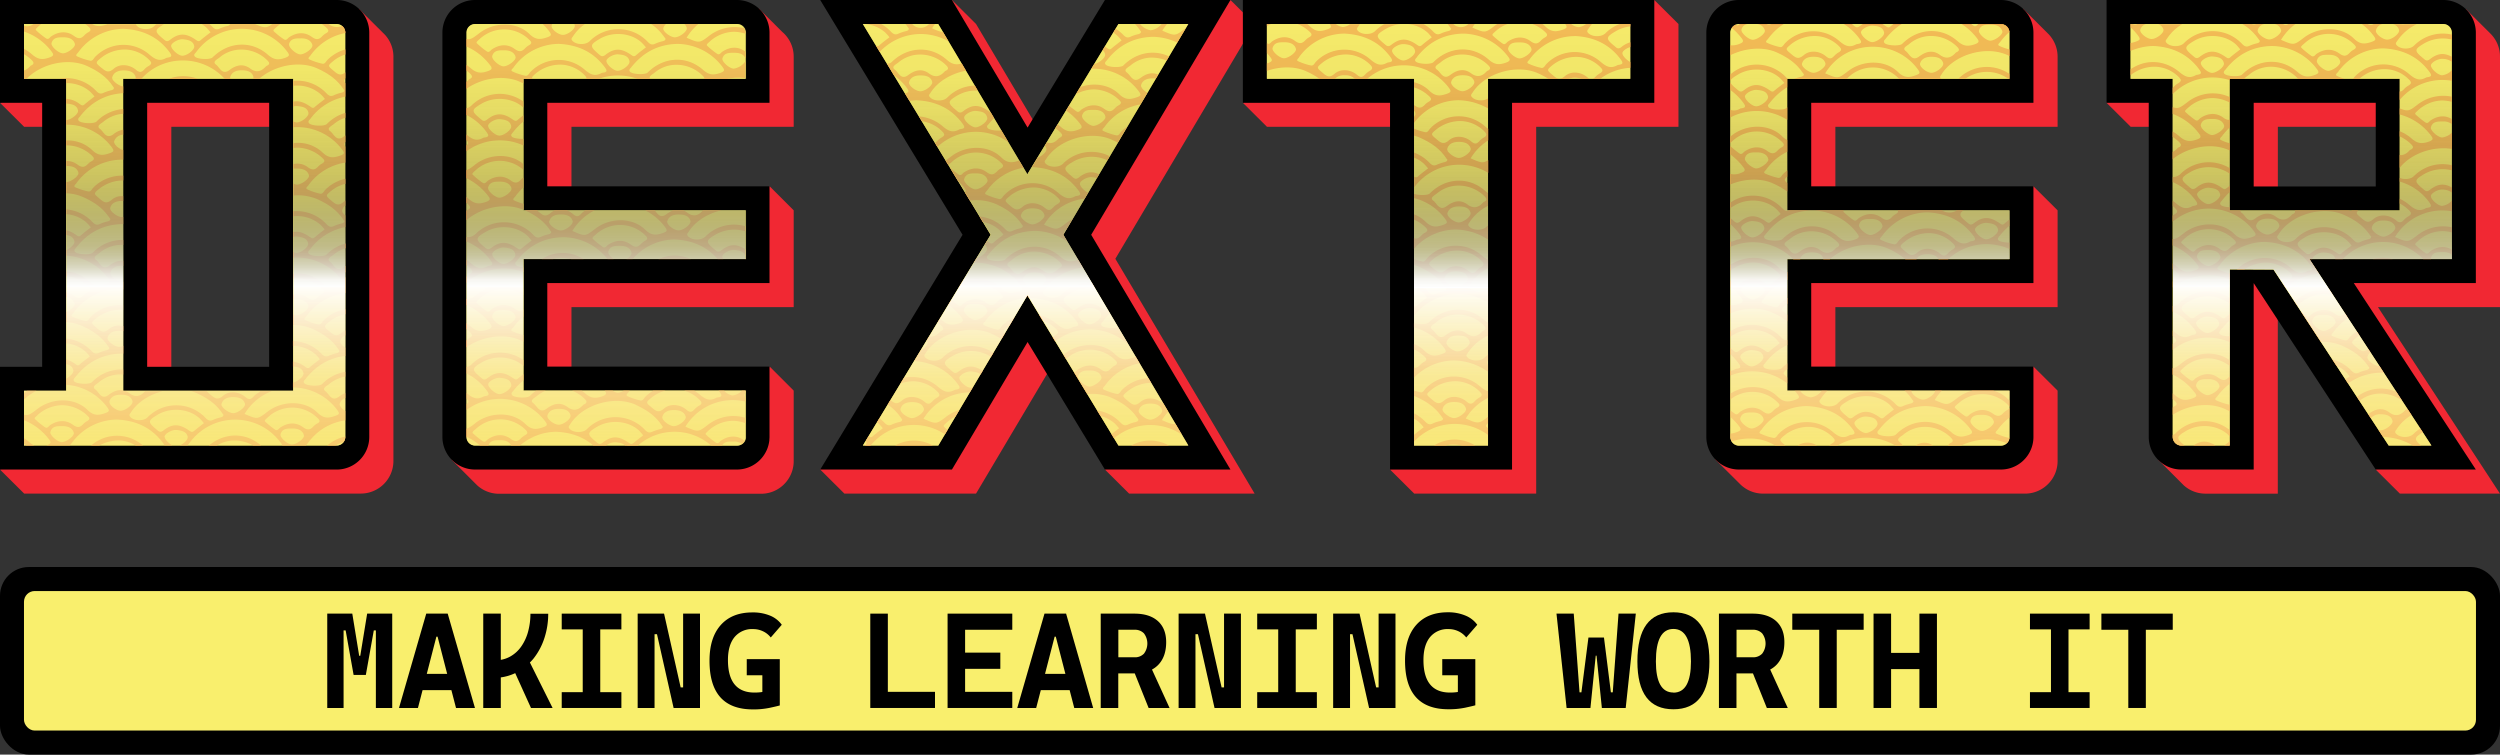 <svg xmlns="http://www.w3.org/2000/svg" xmlns:xlink="http://www.w3.org/1999/xlink" viewBox="0 0 1041.18 314.26"><rect x="0" y="0" width="1041.18" height="314.26" fill="#333333" stroke="none"/><defs><style>.cls-1{fill:#f12833;}.cls-2,.cls-4{fill:#f9ef6d;}.cls-3{fill:#f38444;}.cls-4{opacity:0.59;isolation:isolate;}.cls-5{fill:#f27838;}.cls-6{fill:url(#linear-gradient);}.cls-7{fill:url(#linear-gradient-2);}.cls-8{fill:url(#linear-gradient-3);}.cls-9{fill:url(#linear-gradient-4);}.cls-10{fill:url(#linear-gradient-5);}.cls-11{fill:url(#linear-gradient-6);}</style><linearGradient id="linear-gradient" x1="954.29" y1="1269.7" x2="954.29" y2="1607.38" gradientTransform="matrix(1, 0, 0, -1, 0, 1544.72)" gradientUnits="userSpaceOnUse"><stop offset="0" stop-color="#f4c75f" stop-opacity="0"/><stop offset="0.06" stop-color="#f4c861" stop-opacity="0.02"/><stop offset="0.12" stop-color="#f5ca69" stop-opacity="0.06"/><stop offset="0.18" stop-color="#f6cf75" stop-opacity="0.14"/><stop offset="0.23" stop-color="#f7d586" stop-opacity="0.25"/><stop offset="0.29" stop-color="#f8dd9d" stop-opacity="0.38"/><stop offset="0.35" stop-color="#fae6b8" stop-opacity="0.55"/><stop offset="0.4" stop-color="#fcf1d8" stop-opacity="0.76"/><stop offset="0.46" stop-color="#fffefc" stop-opacity="0.98"/><stop offset="0.46" stop-color="#fff"/><stop offset="0.47" stop-color="#f6f6f6" stop-opacity="0.96"/><stop offset="0.49" stop-color="#c8c8c8" stop-opacity="0.78"/><stop offset="0.51" stop-color="#9d9d9d" stop-opacity="0.61"/><stop offset="0.54" stop-color="#777" stop-opacity="0.47"/><stop offset="0.57" stop-color="#575757" stop-opacity="0.34"/><stop offset="0.6" stop-color="#3b3b3b" stop-opacity="0.23"/><stop offset="0.64" stop-color="#252525" stop-opacity="0.15"/><stop offset="0.68" stop-color="#141414" stop-opacity="0.08"/><stop offset="0.73" stop-color="#090909" stop-opacity="0.03"/><stop offset="0.8" stop-color="#020202" stop-opacity="0.01"/><stop offset="1" stop-opacity="0"/></linearGradient><linearGradient id="linear-gradient-2" x1="603.28" y1="1269.61" x2="603.28" y2="1607.29" xlink:href="#linear-gradient"/><linearGradient id="linear-gradient-3" x1="427.19" y1="1269.7" x2="427.19" y2="1607.38" xlink:href="#linear-gradient"/><linearGradient id="linear-gradient-4" x1="76.96" y1="1269.7" x2="76.96" y2="1607.38" xlink:href="#linear-gradient"/><linearGradient id="linear-gradient-5" x1="252.43" y1="1269.7" x2="252.43" y2="1607.38" xlink:href="#linear-gradient"/><linearGradient id="linear-gradient-6" x1="778.83" y1="1269.7" x2="778.83" y2="1607.38" xlink:href="#linear-gradient"/></defs><g id="Layer_2" data-name="Layer 2"><g id="Layer_1-2" data-name="Layer 1"><g id="Layer_2-2" data-name="Layer 2"><g id="Layer_2-2-2" data-name="Layer 2-2"><path class="cls-1" d="M1041.18,23.55A13.47,13.47,0,0,0,1037,13.8h0L1026.88,3.73,1018.82,10H887.39V35.62l-10.06,7.2,10.06,10H905V189.63l-6.22,1.81,10,10,.34.34.24.24h0a13.46,13.46,0,0,0,9.12,3.57h30.16V127.9l43.19,66-2.42,1.67,10.06,10h41.69L990.35,127.9h50.83ZM999.49,87.66H948.66V52.82h50.83Z"/><polygon class="cls-1" points="522.51 10 512.45 0 501.59 7.53 503.9 10 470.23 10 438.02 63.13 406.5 10 396.45 0 390.42 5.09 393 10 351.65 10 410.94 107.78 368.89 177.13 368.69 176.49 341.6 195.56 351.65 205.56 406.5 205.56 438.02 152.44 462.75 193.24 460.17 195.56 470.23 205.56 522.51 205.56 464.51 107.78 522.51 10"/><path class="cls-1" d="M325.79,13.29l-9.85-9.83L315,10H207.86A13.6,13.6,0,0,0,194.3,23.55v167l-6.28.87,10,10,.51.5.24.24h0a13.48,13.48,0,0,0,9,3.48H317a13.56,13.56,0,0,0,11.23-6,13.53,13.53,0,0,0,2.25-6.18,12.75,12.75,0,0,0,.07-1.38v-29.4l-10-10-7.41,10H238V127.9h92.55V87.6l-10-10-9.85,10H238V52.82h92.55V23.55A13.52,13.52,0,0,0,325.79,13.29Z"/><polygon class="cls-1" points="681.51 10 527.67 10 527.67 36.79 517.62 42.82 527.67 52.82 588.97 52.82 588.97 188.79 578.91 195.56 588.97 205.56 639.78 205.56 639.78 52.82 699.03 52.82 699.03 10 688.97 0 681.51 10"/><path class="cls-1" d="M160.4,14.57h0l-.17-.17c-.26-.28-.53-.54-.8-.8l-10-9.94L140.29,10H10.06V39.57L0,42.82l10.06,10H27.62V162.75H10.06v27.94L0,195.56l10.06,10H150.29A13.6,13.6,0,0,0,163.85,192V23.55A13.53,13.53,0,0,0,160.4,14.57ZM122.16,162.75H71.35V52.82h50.81Z"/><path class="cls-1" d="M853.38,14.43l-.21-.2-.49-.5L842.57,3.67,838.91,10H734.26A13.6,13.6,0,0,0,720.7,23.55V191.28h-6.39l10.41,10.36h0a13.54,13.54,0,0,0,9.54,3.94H843.38a13.45,13.45,0,0,0,8.6-3.1,13.63,13.63,0,0,0,2.63-2.89,13.53,13.53,0,0,0,2.25-6.18,12.75,12.75,0,0,0,.07-1.38V162.68l-10.06-10-12.29,10h-70.2V127.9h92.55V87.6l-10.06-10-9.6,10H764.38V52.82h92.55V23.55a13.55,13.55,0,0,0-3.56-9.11Z"/><path d="M1031.12,195.56,980.29,117.9h50.83V13.55A13.6,13.6,0,0,0,1017.56,0H877.33V42.82h17.56V182a13.59,13.59,0,0,0,13.55,13.55H938.6V117.9l50.83,77.66ZM938.6,42.82h50.83V77.66H938.6Z"/><path class="cls-2" d="M928.6,112.19v73.37H908.45a3.61,3.61,0,0,1-3.56-3.55V32.82H887.33V10h130.24a3.6,3.6,0,0,1,3.55,3.55V107.9H961.79l50.83,77.66H994.84l-48-73.33Zm0-24.53h70.83V32.82H928.6Z"/><polygon id="T" points="517.62 0 688.97 0 688.97 42.82 629.72 42.82 629.72 195.56 578.91 195.56 578.91 42.82 517.62 42.82 517.62 0"/><polygon class="cls-2" points="588.91 185.56 588.91 32.82 527.62 32.82 527.62 10 678.97 10 678.97 32.82 619.72 32.82 619.72 185.56 588.91 185.56"/><polygon points="460.17 0 427.96 53.13 396.45 0 341.6 0 400.88 97.78 341.6 195.56 396.45 195.56 427.96 142.44 460.17 195.56 512.45 195.56 454.45 97.78 512.45 0 460.17 0"/><polygon class="cls-2" points="465.8 185.56 427.87 123 390.75 185.56 359.35 185.56 412.58 97.78 359.35 10 390.75 10 427.87 72.57 465.8 10 494.89 10 442.82 97.78 494.89 185.56 465.8 185.56"/><path d="M140.24,0H0V42.82H17.56V152.75H0v42.81H140.24A13.59,13.59,0,0,0,153.79,182V13.55A13.59,13.59,0,0,0,140.24,0ZM112.1,152.75H61.29V42.82H112.1Z"/><path class="cls-2" d="M10,185.56V162.75H27.56V32.82H10V10H140.24a3.6,3.6,0,0,1,3.55,3.55V182a3.6,3.6,0,0,1-3.55,3.55Zm41.29-22.81H122.1V32.82H51.29Z"/><path id="E" d="M320.48,42.82V13.55A13.6,13.6,0,0,0,306.92,0H197.8a13.59,13.59,0,0,0-13.55,13.55V182a13.59,13.59,0,0,0,13.55,13.55H306.92a13.56,13.56,0,0,0,11.23-6,14.69,14.69,0,0,0,1.26-2.3,13.69,13.69,0,0,0,1-3.88c0-.45.07-.92.07-1.38V152.68H227.93V117.9h92.55V77.6H227.93V42.82Z"/><path class="cls-2" d="M197.8,185.56a3.59,3.59,0,0,1-3.55-3.55V13.55A3.6,3.6,0,0,1,197.8,10H306.92a3.61,3.61,0,0,1,3.56,3.55V32.82H217.93V87.6h92.55v20.3H217.93v54.78h92.55v19.69a3.51,3.51,0,0,1-.26,1,3.6,3.6,0,0,1-.33.61,4,4,0,0,1-.71.78,3.52,3.52,0,0,1-2.24.81Z"/><path id="E-2" d="M846.87,42.82V13.55A13.59,13.59,0,0,0,833.32,0H724.2a13.6,13.6,0,0,0-13.56,13.55V182a13.6,13.6,0,0,0,13.56,13.55H833.32a13.56,13.56,0,0,0,11.23-6,13.53,13.53,0,0,0,2.25-6.18,12.75,12.75,0,0,0,.07-1.38V152.68H754.32V117.9h92.55V77.6H754.32V42.82Z"/><path class="cls-2" d="M724.2,185.56a3.61,3.61,0,0,1-3.56-3.55V13.55A3.61,3.61,0,0,1,724.2,10H833.32a3.6,3.6,0,0,1,3.55,3.55V32.82H744.32V87.6h92.55v20.3H744.32v54.78h92.55v19.67a3.88,3.88,0,0,1-.26,1,3.51,3.51,0,0,1-.33.6,3.82,3.82,0,0,1-.71.79,3.52,3.52,0,0,1-2.24.81Z"/><path class="cls-3" d="M70.34,32.82h12A16.88,16.88,0,0,0,70.34,32.82Z"/><path class="cls-3" d="M21.28,21.21c1,1.31,1.46,2-.74,2.75-2.86,1-4.68.89-7.19-1.31A17.51,17.51,0,0,0,10,20.34v2.25a15.85,15.85,0,0,1,3.12,2.35c1,.95,1.27,1.73-.25,2.37a.59.59,0,0,0-.24.17A6,6,0,0,1,10,29.36v3.46h1.06c6.11-6.32,17.35-8.9,25.22-5.32,4,1.83,7.62,4.11,10.24,7.74l.95,1.35c-.12.76-.62.82-1.09,1a16.64,16.64,0,0,0-3.09,1c-1.39.71-2.2.37-3.26-.74a16.8,16.8,0,0,0-15.28-5h2.81v1.79a14.55,14.55,0,0,1,10,3.55,22.13,22.13,0,0,1,1.79,2c-1.44,1.13-2.85,2.14-4.13,3.28-.82.73-1.24.37-2-.14a9.92,9.92,0,0,0-5.72-2.17v2h.38c1.91.21,4.14.5,4.61,2.83.3,1.51-3.06,4-4.93,4H27.5v1.94a23.26,23.26,0,0,1,19,9.33c1.11,1.5,1,1.88-.79,2.53-2.87,1.05-4.86,1.14-7.43-1.38a14.56,14.56,0,0,0-10.79-3.89v2h.33a15.53,15.53,0,0,1,10.53,4.37c.94.91,1.07,1.55-.19,2.24A6.38,6.38,0,0,0,36.6,68.3c-1.4,1.46-2.47,1.6-4.34.23a7.36,7.36,0,0,0-4.7-1.48v2.08H28c2,0,4.07.62,4.65,2.76.38,1.38-3.19,3.94-5,3.91h-.1v4.71a19.06,19.06,0,0,1,7.17,1.61c4,1.83,7.62,4.11,10.24,7.74l1,1.34c-.12.77-.62.83-1.1,1a16.54,16.54,0,0,0-3.08,1c-1.39.72-2.2.37-3.27-.74A16.81,16.81,0,0,0,27.56,87.2v2a14.28,14.28,0,0,1,8.49,3.5,25.28,25.28,0,0,1,1.79,2C36.4,95.84,35,96.85,33.71,98c-.82.72-1.24.37-2-.14a12,12,0,0,0-4.17-2v2c1.57.26,3.06.81,3.44,2.67.23,1.16-1.69,2.9-3.44,3.65v2.33A23.2,23.2,0,0,1,45,115.8c1.11,1.5,1,1.88-.79,2.53-2.87,1-4.86,1.14-7.43-1.38a14.24,14.24,0,0,0-9.24-3.88v2a15.34,15.34,0,0,1,9.3,4.28c1,.9,1.08,1.55-.18,2.23A7.16,7.16,0,0,0,35,122.85c-1.4,1.47-2.47,1.6-4.34.24a7.61,7.61,0,0,0-3.15-1.37v2a3.8,3.8,0,0,1,3.55,2.69c.29,1.06-1.76,2.82-3.55,3.56v4.23a18.86,18.86,0,0,1,6.77,1.57c4,1.83,7.62,4.11,10.24,7.75.35.47.68.95,1,1.34-.13.76-.63.82-1.1,1a16.88,16.88,0,0,0-3.09,1c-1.39.72-2.2.37-3.26-.74A16.87,16.87,0,0,0,27.56,141v2a14.15,14.15,0,0,1,8.09,3.47c.58.52,1.06,1.14,1.8,1.95-1.45,1.14-2.85,2.14-4.14,3.28-.81.73-1.24.38-2-.14a12.77,12.77,0,0,0-3.77-1.91v2c1.41.29,2.7.9,3,2.6.22,1.07-1.41,2.64-3,3.46v2.54a23.15,23.15,0,0,1,17.06,9.28c1.11,1.49,1,1.87-.79,2.52-2.87,1-4.85,1.15-7.42-1.38-5.34-5.24-14.69-5.07-20.8-.37-2.78,2.15-3.72,2.86-5.61,2.42V175a24.14,24.14,0,0,1,10.2,7.68c1.05,1.32,1.46,2-.74,2.76l-.21.06H29.1a6.62,6.62,0,0,1,.74-.92,23.49,23.49,0,0,1,18.88-9.85c7.94.39,14.4,3.34,19.16,9.75a4.22,4.22,0,0,1,.6,1h3.3c-1.5-.79-3.15-2.48-3.23-3.6s2.93-3,5-2.79c1.91.22,4.14.51,4.61,2.83.22,1.12-1.55,2.78-3.24,3.56H78.2a3.57,3.57,0,0,1,.73-1,23.47,23.47,0,0,1,37.76-.38,3.62,3.62,0,0,1,.85,1.42h9.9a6,6,0,0,1,.74-.92,23.09,23.09,0,0,1,15.61-9.53v-3.9c-1.39-.86-2.57-2.2-2.29-3.09a3.59,3.59,0,0,1,2.29-2.34v-2.05a10.75,10.75,0,0,0-2.63,1.51c-3.07,2.31-4.08-1.15-5.58-2.23-1.73-1.24.52-2.22,1.39-2.94a14.5,14.5,0,0,1,6.82-3.18v-2a17.49,17.49,0,0,0-9.65,5.11c-1,1.06-6.56.8-7.43-.38-.58-.78.15-1.25.55-1.76,4.29-5.48,9.69-8.78,16.53-9.57V144.8c-1.25-.83-2.28-2-2.06-2.77a3.51,3.51,0,0,1,2.06-2.35V137.6a5.63,5.63,0,0,0-1.39.88c-2.19,1.9-3.31,1.14-5.05-.34-2.61-2.21-2.71-2.13,0-4.33a15.14,15.14,0,0,1,6.48-2.95v-2.1a17.17,17.17,0,0,0-9.07,4.69c-.66.64-1.08,1.92-2.22,1.66a25,25,0,0,1-5.32-1.77c-1-.46.06-1.18.41-1.65a23.12,23.12,0,0,1,16.2-9.62v-6.48a1.73,1.73,0,0,1-.42-1.43,4.37,4.37,0,0,1,.42-.87v-2.53c-.25.16-.51.34-.76.53-3.07,2.31-4.08-1.15-5.58-2.23-1.73-1.24.52-2.22,1.39-2.94a14.74,14.74,0,0,1,5-2.73v-2A18,18,0,0,0,136,106c-1,1.07-6.56.81-7.43-.37-.58-.78.15-1.26.55-1.76a23.91,23.91,0,0,1,14.66-9.29V89.71c-.85-.73-1.44-1.56-1.27-2.17a3.51,3.51,0,0,1,1.27-1.91V83.57a5.13,5.13,0,0,0-.6.44c-2.19,1.91-3.31,1.14-5.05-.34-2.61-2.21-2.71-2.12,0-4.33a14.8,14.8,0,0,1,5.69-2.77V74.44A17.19,17.19,0,0,0,135.51,79c-.66.64-1.08,1.93-2.22,1.66A25.37,25.37,0,0,1,128,78.87c-1-.46.06-1.17.41-1.65a23.22,23.22,0,0,1,15.41-9.5V61.09a1.61,1.61,0,0,1-.34-1.32,4.3,4.3,0,0,1,.34-.76V56.42c-.23.15-.46.31-.68.48-3.07,2.31-4.08-1.15-5.58-2.23-1.73-1.24.52-2.22,1.39-2.94a14.75,14.75,0,0,1,4.87-2.7V47a17.92,17.92,0,0,0-7.7,4.65c-1.05,1.07-6.56.81-7.44-.37-.57-.78.15-1.26.55-1.76a23.91,23.91,0,0,1,14.59-9.27V34.67a1.55,1.55,0,0,1-.4-1.25,4.34,4.34,0,0,1,.4-.91V30.12c-2,1.61-3.12.85-4.78-.56-2.6-2.21-2.7-2.13,0-4.33a14.42,14.42,0,0,1,4.81-2.53V20.55a17.47,17.47,0,0,0-7.41,4.32c-.66.64-1.08,1.92-2.22,1.65a25.73,25.73,0,0,1-5.32-1.76c-1-.46.07-1.18.41-1.65a23.2,23.2,0,0,1,14.54-9.36v-.2a3.56,3.56,0,0,0-1.35-2.74,5.53,5.53,0,0,1-5.66-.81H134a16.31,16.31,0,0,1,2,1.6c.94.91,1.07,1.55-.19,2.23a7.16,7.16,0,0,0-1.63,1.27c-1.4,1.47-2.47,1.6-4.34.24-3-2.15-6.27-1.9-9.42.17-.61.41-1.18,1.61-2.24.81A30.2,30.2,0,0,1,114,13c-.45-.47.55-1.14,1-1.59a16.77,16.77,0,0,1,1.75-1.4h-3.34c-2.54,1.85-3.3,1.69-7.23,0H95.77c-.16.62-.62.69-1.06.82a16.88,16.88,0,0,0-3.09,1c-1.38.72-2.19.37-3.26-.74-.36-.38-.74-.72-1.12-1.06H84a13.33,13.33,0,0,1,1.91,1.42c.57.53,1,1.15,1.79,2-1.45,1.13-2.85,2.14-4.13,3.28-.82.72-1.25.37-2-.14-4.1-2.85-7-2.94-10.75,0-1.45,1.12-2,.27-2.93-.48-3.62-3-3.62-3.62.39-6H65.09c-.3.26-.6.51-.88.79-1.77,1.77-5.94,1.58-7.37-.35a.81.81,0,0,1-.18-.44h-12l-.36.14c-2.3.75-4,.95-5.89-.25h-2.9a16.61,16.61,0,0,1,1.43,1.21c1,.9,1.08,1.54-.19,2.23a6.51,6.51,0,0,0-1.63,1.27c-1.4,1.46-2.46,1.6-4.33.24-2.95-2.15-6.28-1.9-9.43.17-.61.4-1.17,1.61-2.24.81A32.16,32.16,0,0,1,15,12.59c-.44-.46.55-1.13,1-1.58a12.47,12.47,0,0,1,1.18-1H13.91a3.89,3.89,0,0,1-3.91.68v2.46A23.91,23.91,0,0,1,21.28,21.21Zm4.44,162.92c-1.73,0-5.1-2.92-4.72-4.27.73-2.57,3.09-2.38,5.06-2.39s4.08.61,4.66,2.75C31.09,181.6,27.52,184.16,25.72,184.13Zm10.56-8.76a6.28,6.28,0,0,0-1.63,1.27c-1.4,1.46-2.46,1.6-4.34.23-2.94-2.14-6.27-1.89-9.42.18-.61.4-1.17,1.61-2.24.81a31.89,31.89,0,0,1-4.09-3.34c-.44-.46.55-1.13,1-1.58a15.4,15.4,0,0,1,10.35-4.18,15.49,15.49,0,0,1,10.53,4.38c1,.86,1.1,1.54-.16,2.23Zm6-147.09c-2.6-2.21-2.7-2.12,0-4.33a16,16,0,0,1,10.07-3.32A14.53,14.53,0,0,1,62.19,25c1.07,1.07,1.05,1.71-.26,2.45a7.73,7.73,0,0,0-1.85,1.47c-1.09,1.21-1.91,1.45-3.37.21-2.75-2.34-6.78-2.73-9.32-.53-2.2,1.93-3.32,1.16-5.06-.32Zm3.29,138.84c.68-2.14,2.72-2.74,4.77-2.73s4.17.4,4.83,2.62c.44,1.46-2.93,4.05-4.9,4.05s-5.1-2.52-4.65-3.94Zm35.24,12.35c-.82.72-1.24.37-2-.14-4.11-2.86-7-3-10.76-.05-1.44,1.13-2,.27-2.93-.47-3.68-3.06-3.62-3.64.6-6.13,5.42-3.18,13-2.52,17.41,1.55a25.28,25.28,0,0,1,1.79,2c-1.37,1.09-2.78,2.1-4.06,3.24Zm16.24-7.42c-1.8,0-5.16-2.47-4.79-3.83.64-2.29,2.83-2.88,4.93-2.85s4.11.52,4.81,2.7c.5,1.42-2.89,4-4.9,4Zm24.5,13.08c-1.73,0-5.09-2.92-4.71-4.27.72-2.57,3.09-2.38,5.06-2.39s4.07.61,4.65,2.75c.45,1.38-3.14,3.94-5,3.91Zm10.56-8.76a6.64,6.64,0,0,0-1.62,1.27c-1.4,1.46-2.47,1.6-4.34.23-3-2.14-6.28-1.89-9.43.18-.61.4-1.17,1.61-2.24.81a31.12,31.12,0,0,1-4.08-3.34c-.45-.46.55-1.13,1-1.58a14.86,14.86,0,0,1,20.87.2c1,.86,1.16,1.54-.11,2.23Zm-11.74-158c.72-2.56,3.09-2.37,5.06-2.39s4.07.62,4.65,2.76c.38,1.38-3.19,3.94-5,3.91s-5.08-3-4.66-4.33ZM132.16,28.5c4,1.83,7.62,4.11,10.24,7.74.35.48.68,1,1,1.35-.13.76-.63.82-1.1,1a16.88,16.88,0,0,0-3.09,1c-1.39.71-2.2.37-3.26-.74a16.83,16.83,0,0,0-13.81-5.19v2.08a14.78,14.78,0,0,1,11.38,3.47,22,22,0,0,1,1.8,2c-1.45,1.13-2.85,2.14-4.14,3.28-.81.73-1.24.37-2-.14-2.67-1.86-4.84-2.53-7.06-2v2a4.55,4.55,0,0,1,1.72-.18c1.92.21,4.14.5,4.61,2.83.31,1.51-3,4-4.92,4a3.46,3.46,0,0,1-1.41-.43V53a23.3,23.3,0,0,1,20.35,9.28c1.11,1.5,1,1.88-.79,2.53-2.87,1-4.85,1.14-7.42-1.38a14.89,14.89,0,0,0-12.14-3.8v2c.55-.07,1.11-.12,1.67-.14a15.48,15.48,0,0,1,10.53,4.37c1,.91,1.07,1.55-.19,2.24a6.28,6.28,0,0,0-1.63,1.27c-1.4,1.46-2.46,1.6-4.34.23a7.28,7.28,0,0,0-6-1.3v1.93H124c2,0,4.08.62,4.66,2.76.37,1.38-3.2,3.94-5,3.91a3.37,3.37,0,0,1-1.45-.45v5a20.39,20.39,0,0,1,10,1.53c4,1.83,7.62,4.11,10.24,7.74l.95,1.35c-.12.76-.62.82-1.1,1a16.88,16.88,0,0,0-3.09,1c-1.38.71-2.19.37-3.26-.74A16.85,16.85,0,0,0,122.1,88v2.08a14.82,14.82,0,0,1,11.31,3.48,23.76,23.76,0,0,1,1.79,2c-1.45,1.13-2.85,2.14-4.13,3.28-.82.73-1.25.38-2-.14-2.64-1.83-4.78-2.52-7-2v2a4.54,4.54,0,0,1,1.64-.16c1.92.21,4.14.5,4.61,2.83.31,1.51-3,4-4.92,4a3.25,3.25,0,0,1-1.33-.39v2.36a23.31,23.31,0,0,1,20.28,9.29c1.1,1.5,1,1.88-.8,2.53-2.87,1-4.85,1.15-7.42-1.38A14.86,14.86,0,0,0,122.07,114v2c.53-.07,1.06-.11,1.6-.13a15.5,15.5,0,0,1,10.52,4.37c.95.91,1.08,1.55-.19,2.24a6.64,6.64,0,0,0-1.62,1.27c-1.4,1.46-2.47,1.6-4.34.23a7.28,7.28,0,0,0-6-1.32v2h1.72c2,0,4.07.61,4.65,2.75.38,1.38-3.19,3.94-5,3.91a3.16,3.16,0,0,1-1.37-.41v4.46a19.54,19.54,0,0,1,8.12,1.61c4,1.83,7.62,4.11,10.24,7.75l.95,1.34c-.12.76-.62.82-1.1,1a16.88,16.88,0,0,0-3.09,1c-1.38.72-2.19.37-3.26-.74A16.85,16.85,0,0,0,122,142.05v2a14.5,14.5,0,0,1,9.44,3.56c.57.52,1.05,1.14,1.79,2-1.44,1.14-2.85,2.14-4.13,3.28-.82.73-1.25.38-2-.14A10.57,10.57,0,0,0,122,150.6v2c1.87.21,3.93.56,4.38,2.8.28,1.37-2.47,3.57-4.38,3.95v2a23.24,23.24,0,0,1,18.41,9.34c1.1,1.49,1,1.87-.8,2.52-2.87,1-4.85,1.15-7.42-1.38-5.34-5.24-14.69-5.07-20.79-.37-4.19,3.23-4.19,3.23-9.54.92a22.72,22.72,0,0,1,11.35-9.49h-4.86a2.27,2.27,0,0,1-.92.79,7.77,7.77,0,0,0-1.85,1.48c-1.09,1.2-1.91,1.44-3.37.2-2.75-2.34-6.78-2.73-9.32-.52-2.2,1.9-3.32,1.13-5.06-.34a14,14,0,0,1-1.75-1.61H79.57a17.18,17.18,0,0,1,2.31.83c4,1.83,7.62,4.11,10.24,7.74l.95,1.34c-.12.76-.62.83-1.09,1a17.68,17.68,0,0,0-3.09,1c-1.39.72-2.2.37-3.26-.74a16.79,16.79,0,0,0-23.73-.69l-.43.42c-1.77,1.77-5.94,1.57-7.37-.35-.47-.64,0-1.06.35-1.56,2.75-4.41,7.8-7.56,13.27-8.94h-7.3c-1.91,2.11-4,2.73-6.51.84a7.16,7.16,0,0,0-1.47-.84H51.29v-.37c-2.08-.42-4.11.42-6,1.86-3.07,2.31-4.08-1.15-5.58-2.23C38,161,40.23,160,41.1,159.26a14,14,0,0,1,8.37-3.34,15.48,15.48,0,0,1,1.83.07v-2.11a17,17,0,0,0-13,5.28c-1,1.06-6.56.8-7.44-.38-.57-.78.15-1.25.55-1.76,4.85-6.19,11.12-9.61,19.29-9.76h.63V144a4.35,4.35,0,0,1-1.73.45c-1.81,0-5.17-2.47-4.79-3.83.64-2.3,2.82-2.88,4.93-2.85a8.48,8.48,0,0,1,1.59.15v-2.07A6.47,6.47,0,0,0,45.44,137c-2.2,1.9-3.32,1.13-5.06-.35-2.6-2.21-2.7-2.12,0-4.33a16.18,16.18,0,0,1,10-3.32,3.65,3.65,0,0,1,.87.07v-1.9A16.54,16.54,0,0,0,37.76,132c-.67.64-1.08,1.93-2.22,1.66a25,25,0,0,1-5.32-1.77c-1-.46.06-1.17.41-1.64a23.43,23.43,0,0,1,18.88-9.85,17.32,17.32,0,0,1,1.78.14v-3.23a3.7,3.7,0,0,1-.57.07c-1.92,0-5.16-2.51-4.7-3.94.68-2.14,2.71-2.74,4.77-2.73h.5v-2.08a7.79,7.79,0,0,0-5.61,1.91c-3.07,2.32-4.09-1.15-5.59-2.22-1.73-1.25.52-2.22,1.39-3A14,14,0,0,1,49.86,102a13.11,13.11,0,0,1,1.43,0V99.92a17.12,17.12,0,0,0-12.64,5.3c-1,1.06-6.56.81-7.43-.37-.57-.78.15-1.26.55-1.77,4.85-6.19,11.12-9.61,19.29-9.75h.23v-3a2.86,2.86,0,0,1-.58.06c-1.8,0-5.17-2.47-4.79-3.83.64-2.29,2.83-2.88,4.93-2.85h.44v-2a6.28,6.28,0,0,0-4.69,1.43c-2.2,1.9-3.32,1.14-5.06-.34-2.6-2.21-2.71-2.13,0-4.33a16,16,0,0,1,9.78-3.31V73.17a16.66,16.66,0,0,0-12.38,4.89c-.66.64-1.08,1.92-2.22,1.66A25.69,25.69,0,0,1,31.37,78c-.95-.46.06-1.18.41-1.65A23.49,23.49,0,0,1,50.66,66.5h.63v-4c-1.86-.5-4.11-2.5-3.72-3.73a4,4,0,0,1,3.72-2.66V54a9.05,9.05,0,0,0-4.06,1.9c-3.07,2.31-4.09-1.15-5.59-2.23-1.73-1.24.52-2.22,1.39-2.94a14,14,0,0,1,8.26-3.33v-2A17.39,17.39,0,0,0,40.2,50.62c-1.05,1.07-6.56.81-7.43-.37-.57-.78.15-1.26.55-1.76,4.59-5.86,10.44-9.23,18-9.7V36c-1.84-.18-4.94-2.5-4.58-3.81.64-2.3,2.83-2.89,4.93-2.86s4.11.53,4.81,2.7a1.19,1.19,0,0,1-.09.83h2.48c9.18-10.39,25.67-10.1,34.71,0H96a1.28,1.28,0,0,1-.1-.86c.68-2.14,2.72-2.74,4.78-2.72s4.16.39,4.83,2.62a1.28,1.28,0,0,1-.11.88H108C114.29,27.24,124.73,25.12,132.16,28.5ZM91.37,24a14,14,0,0,1,8.37-3.33,15.37,15.37,0,0,1,11.53,4.4c1,1,1.27,1.73-.25,2.37a.81.81,0,0,0-.24.17c-1.94,2.17-4,2.83-6.59.92-3-2.23-5.94-1.38-8.63.64C92.49,31.48,91.48,28,90,26.94,88.25,25.69,90.5,24.72,91.37,24Zm-9.71-2.24a23.51,23.51,0,0,1,37.82-.43c1,1.32,1.46,2-.75,2.76-2.85,1-4.67.88-7.18-1.32-6.94-6.1-16.53-5.38-23,1.12-1,1.06-6.56.81-7.43-.37-.59-.78.14-1.26.54-1.77Zm-5.39-5.39c1.92.22,4.14.51,4.61,2.83.31,1.52-3,4-4.92,4-1.63,0-4.56-2.55-4.67-4.05-.09-1.15,2.93-3,5-2.79Zm-43.7,5.47A23.48,23.48,0,0,1,51.46,12c7.94.39,14.4,3.33,19.16,9.75,1.06,1.42,1,2-.8,2.25a1.59,1.59,0,0,0-.57.14c-2.68,1.48-4.44.76-6.89-1.3a16.44,16.44,0,0,0-22.66.76c-.66.64-1.08,1.93-2.22,1.66a25.57,25.57,0,0,1-5.32-1.77c-.95-.49.07-1.18.41-1.66Zm-11.09-3.9c.72-2.57,3.08-2.38,5.05-2.39s4.08.61,4.66,2.75c.37,1.38-3.2,3.94-5,3.91s-5.1-2.93-4.71-4.28Z"/><path class="cls-3" d="M87,185.56h3.34A13.47,13.47,0,0,1,97,183.47a15.82,15.82,0,0,1,8.48,2.09h3.26C102.24,179.86,93.41,180.14,87,185.56Z"/><path class="cls-3" d="M143.79,181.81a17.06,17.06,0,0,0-7.53,3.75h3.4a15.92,15.92,0,0,1,3.38-1.42,3.52,3.52,0,0,0,.75-2.13Z"/><path class="cls-3" d="M11.35,162.75A7,7,0,0,0,10,163.83v2.56a22.51,22.51,0,0,1,5.18-3.64Z"/><path class="cls-3" d="M10,182.5v2.31c.34.24.68.48,1,.75h3.27a8.91,8.91,0,0,1-2-1.38A17.75,17.75,0,0,0,10,182.5Z"/><path class="cls-3" d="M37.92,185.56h3.4a16.77,16.77,0,0,1,8.31-2.12,14,14,0,0,1,6.93,2.12h3A16.39,16.39,0,0,0,37.92,185.56Z"/><path class="cls-3" d="M216.7,141.7c.42.19.82.39,1.23.59v-2.76a24.23,24.23,0,0,1-4.55-1.57c-1-.46.06-1.18.41-1.65a25.5,25.5,0,0,1,4.14-4.42v-3c-1.1.84-2.1.76-3.66-.38-3-2.14-6.28-1.89-9.43.18-.61.4-1.17,1.61-2.24.81a31.12,31.12,0,0,1-4.08-3.34c-.45-.47.55-1.13,1-1.59a15.35,15.35,0,0,1,10.35-4.17,15.65,15.65,0,0,1,8,2.42V120.5c-5.44-3.24-13.11-2.56-18.36,1.49-2.64,2-3.62,2.79-5.32,2.48V127a24.4,24.4,0,0,1,9.71,7.49c1,1.32,1.46,2-.74,2.76-2.86,1-4.68.88-7.18-1.32a16.86,16.86,0,0,0-1.79-1.36V137a17.71,17.71,0,0,1,1.55,1.32c1,1,1.28,1.72-.24,2.37a.67.67,0,0,0-.25.16,8.36,8.36,0,0,1-1.06,1v2.83C200.6,140.12,209.9,138.61,216.7,141.7ZM205,131.53c.72-2.57,3.08-2.38,5.06-2.39s4.07.61,4.65,2.75c.37,1.38-3.19,3.94-5,3.91S204.58,132.88,205,131.53Z"/><path class="cls-3" d="M196.22,44.07a4.17,4.17,0,0,1-2,1v2.78A23.24,23.24,0,0,1,202.63,55c1.05,1.43,1,2-.8,2.26a1.26,1.26,0,0,0-.57.14c-2.68,1.48-4.44.76-6.9-1.31l-.11-.08v2.34c.91.94,1,1.54,0,2.19V63a23.59,23.59,0,0,1,23.68-2.44V57.83c-1.94.07-4.27-.3-4.82-1s.15-1.25.55-1.76a28.21,28.21,0,0,1,4.27-4.4V48.05c-.81.62-1.59,1.23-2.33,1.89s-1.24.37-2-.14c-4.1-2.86-7-2.95-10.75,0-1.45,1.12-2,.27-2.94-.47-3.67-3.06-3.62-3.64.61-6.13,5.41-3.18,12.93-2.52,17.39,1.54v-2.5A16.76,16.76,0,0,0,196.22,44.07Zm12.06,5.57c1.92.22,4.14.5,4.61,2.83.31,1.51-3,4-4.92,4-1.63,0-4.56-2.55-4.68-4C203.21,51.24,206.22,49.41,208.28,49.64Z"/><path class="cls-3" d="M197.9,68.52a14.2,14.2,0,0,1-3.65,2.39v3.32a24.56,24.56,0,0,1,8.84,7.11c1.06,1.32,1.47,2-.74,2.76-2.85,1-4.67.88-7.18-1.32-.3-.26-.61-.5-.92-.74v2.42l.69.61c1,1,1.27,1.73-.25,2.37a.81.81,0,0,0-.24.17l-.2.21v3.9c6.19-5.41,16.31-7.49,23.68-4.35V84.86a22,22,0,0,1-3.76-1.37c-.95-.46.06-1.17.41-1.65a26.88,26.88,0,0,1,3.35-3.72V74a7.29,7.29,0,0,0-1,.84c-1.4,1.47-2.46,1.6-4.34.24-2.94-2.15-6.27-1.9-9.42.17-.61.4-1.17,1.61-2.24.81a32.67,32.67,0,0,1-4.09-3.33c-.44-.47.55-1.14,1-1.59a14.82,14.82,0,0,1,20-.53V68.22C212.5,63.69,203.72,64,197.9,68.52Zm5.39,9.54c.73-2.56,3.09-2.38,5.06-2.39s4.08.61,4.66,2.75c.37,1.38-3.2,3.94-5,3.92S202.91,79.42,203.29,78.06Z"/><path class="cls-3" d="M217.93,113.3v-2c-1.44-.12-2.76-.46-3.15-1-.58-.78.15-1.25.54-1.76,4.86-6.19,11.12-9.62,19.3-9.76A23.71,23.71,0,0,1,253,107.9h2.49c-1.28-1-2.37-2.3-2.14-3.11.72-2.56,3.08-2.37,5-2.39s4.08.62,4.66,2.76c.21.76-.8,1.89-2.05,2.74h2.52A23.37,23.37,0,0,1,281,99.73c7.25.36,13.27,2.85,17.89,8.17h2.32a2.39,2.39,0,0,1-.38-1c-.09-1.19,2.93-3,5-2.79s4.14.5,4.61,2.83a1.46,1.46,0,0,1-.2,1h.24v-4.1c-3.75-2.39-6.54-2.31-10.07.42-1.44,1.12-2,.27-2.93-.47-3.68-3.06-3.62-3.65.6-6.13a15.63,15.63,0,0,1,12.4-1.29V94.25a16.78,16.78,0,0,0-16.72,4.28c-1.77,1.77-5.94,1.58-7.37-.35-.46-.63,0-1.06.35-1.55,2.8-4.5,8-7.69,13.6-9h-7.56c-1.93,2.18-4,2.83-6.58.92a7.13,7.13,0,0,0-1.66-.93h-4.16a10.77,10.77,0,0,0-2.81,1.57c-2.59,2-3.71-.2-4.9-1.57h-4a22.71,22.71,0,0,1,8.25,6.88c1.1,1.5,1,1.88-.8,2.53-2.87,1-4.85,1.14-7.42-1.38-5.34-5.24-14.69-5.08-20.79-.38-4.2,3.24-4.2,3.24-9.54.92a22.66,22.66,0,0,1,9.27-8.57h-3.88A7.63,7.63,0,0,0,242.09,89c-1.1,1.21-1.91,1.45-3.37.21A8.24,8.24,0,0,0,236,87.6h-4.82a5.85,5.85,0,0,0-1.75,1c-2.19,1.91-3.31,1.14-5-.34l-.82-.69h-5.05c3.95,1.81,7.48,4.08,10.06,7.66l.95,1.34c-.12.76-.62.82-1.1,1a16.88,16.88,0,0,0-3.09,1c-1.38.71-2.19.37-3.26-.74a16.79,16.79,0,0,0-23.73-.69l-.42.41a5.12,5.12,0,0,1-3.63,1.22v1.86a23,23,0,0,1,10,7.87c1.06,1.42,1,2-.8,2.25a1.83,1.83,0,0,0-.57.14c-2.68,1.48-4.44.77-6.89-1.3a20.9,20.9,0,0,0-1.78-1.31v2.12a14.93,14.93,0,0,1,1.6,1.38c1.08,1.08,1.06,1.71-.25,2.45a7.73,7.73,0,0,0-1.35,1v2.58A23.41,23.41,0,0,1,217.93,113.3Zm60-21.25c.68-2.14,2.72-2.74,4.77-2.72s4.17.39,4.83,2.62c.44,1.46-2.93,4-4.9,4s-5.17-2.47-4.72-3.9Zm-30,5.82a14.88,14.88,0,0,1,20.87.2c.95.91,1.08,1.55-.19,2.23a7.16,7.16,0,0,0-1.63,1.27c-1.4,1.47-2.46,1.6-4.33.24-2.95-2.15-6.28-1.9-9.43.17-.61.41-1.17,1.61-2.24.81a30.35,30.35,0,0,1-4.09-3.33c-.48-.46.51-1.14,1-1.59Zm-19.17-5.71c.64-2.3,2.82-2.89,4.93-2.85s4.11.52,4.8,2.69c.46,1.43-2.94,4-4.94,4-1.84,0-5.21-2.48-4.83-3.84ZM201.6,102.75c-3.68-3.06-3.63-3.65.6-6.13,5.42-3.19,13-2.53,17.41,1.55.57.52,1,1.14,1.79,2-1.45,1.13-2.85,2.14-4.13,3.28-.82.73-1.25.38-2-.14-4.1-2.85-7-2.94-10.75,0C203.08,104.34,202.49,103.49,201.6,102.75Zm3.4,3.15c-.09-1.19,2.93-3,5-2.79s4.14.5,4.61,2.83c.31,1.51-3.05,4-4.92,4C208,109.94,205.07,107.4,205,105.9Z"/><path class="cls-3" d="M225.65,107.9h4.67a12,12,0,0,1,3.09-.5,18.51,18.51,0,0,1,4.51.5H243A16,16,0,0,0,225.65,107.9Z"/><path class="cls-3" d="M274.27,107.9h13.41A16,16,0,0,0,274.27,107.9Z"/><path class="cls-3" d="M203.42,185.56c.78-2.39,3.08-2.22,5-2.23s3.69.52,4.45,2.23h3.66a23.6,23.6,0,0,1,15.13-5.75c6.05.3,11.24,2.08,15.48,5.75h5.29a6.19,6.19,0,0,1,4.05-1.37c1.4.16,3,.36,3.89,1.37h5.29a23.15,23.15,0,0,1,30.53,0h4.53c.93-1.81,3-1.67,4.77-1.68a5.58,5.58,0,0,1,3.5,1l.16-.11a4,4,0,0,0,.71-.78,3.75,3.75,0,0,0,.24-.44l-.35-.24c-2.95-2.15-6.28-1.9-9.43.17-.61.4-1.17,1.61-2.24.81A32.67,32.67,0,0,1,294,181c-.44-.47.55-1.14,1-1.59a15.35,15.35,0,0,1,10.35-4.17,16.38,16.38,0,0,1,5.09,1V174A17.31,17.31,0,0,0,295,176.78c-4.19,3.23-4.19,3.23-9.54.92a23.1,23.1,0,0,1,25-10.46v-2a1.1,1.1,0,0,1-.22-.21c-.42-.58-.13-1,.22-1.38v-.94H309a6.66,6.66,0,0,1-3.93,2,6,6,0,0,1-3.47-2h-2.3c.15.18.29.36.43.55,1.05,1.42,1,2-.8,2.25a1.59,1.59,0,0,0-.57.14c-2.68,1.48-4.44.76-6.9-1.3a18.27,18.27,0,0,0-2.28-1.64H285a15.07,15.07,0,0,1,6.36,3.83c1.08,1.07,1.06,1.71-.25,2.45a7.73,7.73,0,0,0-1.85,1.47c-1.1,1.2-1.91,1.45-3.37.2-2.75-2.33-6.78-2.72-9.32-.52-2.2,1.91-3.32,1.14-5.06-.34-2.6-2.21-2.71-2.12,0-4.33a14.89,14.89,0,0,1,5.63-2.76H272a18.89,18.89,0,0,0-3.1,2.4c-.66.64-1.08,1.92-2.22,1.66a25,25,0,0,1-5.32-1.77c-.95-.46.06-1.18.41-1.65.17-.22.34-.42.5-.64h-2.56a5.12,5.12,0,0,1-2.45.86,4.44,4.44,0,0,1-2.12-.86h-3.27c.79,1,.89,1.64-1.06,2.34-2.86,1-4.68.89-7.19-1.31a15.21,15.21,0,0,0-1.28-1h-4a15.36,15.36,0,0,1,5.08,3.32c1,.95,1.28,1.73-.25,2.37a.78.78,0,0,0-.24.16c-1.93,2.18-4,2.83-6.59.93-3-2.24-5.93-1.39-8.62.64-3.07,2.31-4.09-1.15-5.59-2.23-1.73-1.24.52-2.22,1.39-2.94a14.84,14.84,0,0,1,3.69-2.25h-4a19.17,19.17,0,0,0-2.53,2.15c-1.05,1.06-6.56.81-7.43-.38-.57-.78.15-1.25.55-1.76a28.2,28.2,0,0,1,4.19-4.34v-2.58c-.78.59-1.54,1.19-2.25,1.83s-1.24.37-2-.15c-4.11-2.85-7-2.94-10.76,0-1.44,1.12-2,.27-2.93-.47-3.68-3.06-3.62-3.64.6-6.13,5.39-3.16,12.86-2.53,17.32,1.47v-2.44a16.77,16.77,0,0,0-21.64,1.89,4.17,4.17,0,0,1-2,1v2.73a22.94,22.94,0,0,1,8.45,7.16c1.06,1.43,1,2-.79,2.25a1.47,1.47,0,0,0-.58.15c-2.67,1.48-4.44.76-6.89-1.31l-.19-.14V166h0c1,1,1,1.62,0,2.3v2.41A23.5,23.5,0,0,1,227,175.41c1.11,1.49,1,1.88-.79,2.52-2.87,1-4.86,1.15-7.43-1.38-5.34-5.24-14.69-5.07-20.79-.37a13.48,13.48,0,0,1-3.73,2.41v3.27a23.5,23.5,0,0,1,5.66,3.7ZM208,164.14c-1.63,0-4.56-2.55-4.67-4-.09-1.19,2.93-3,5-2.79,1.91.21,4.14.5,4.61,2.83C213.27,161.64,209.91,164.15,208,164.14Zm55.77,20.35c-.81.72-1.24.37-2-.15-4.11-2.85-7-2.94-10.76,0-1.44,1.12-2,.27-2.93-.47-3.68-3.06-3.62-3.64.6-6.13,5.42-3.19,13-2.52,17.41,1.55.57.52,1.06,1.15,1.79,2-1.38,1.1-2.79,2.11-4.07,3.25Zm12.06-10.85c.64-2.3,2.83-2.89,4.93-2.86s4.11.53,4.81,2.7c.45,1.43-2.94,4-4.95,4-1.76,0-5.13-2.48-4.75-3.84Zm-11-5c4,1.83,7.62,4.12,10.24,7.75l.95,1.34c-.12.76-.62.82-1.09,1a16.64,16.64,0,0,0-3.09,1c-1.39.72-2.2.37-3.26-.74a16.79,16.79,0,0,0-23.73-.69l-.43.42c-1.76,1.77-5.94,1.57-7.37-.36-.46-.63,0-1,.35-1.55,5.17-8.4,18.48-12.29,27.43-8.22ZM228,173c.68-2.14,2.71-2.74,4.77-2.73s4.16.4,4.83,2.62c.44,1.46-2.93,4-4.9,4S227.53,174.4,228,173Zm-30,5.82a14.88,14.88,0,0,1,20.88.2c.94.9,1.07,1.54-.19,2.23A6.74,6.74,0,0,0,217,182.5c-1.4,1.47-2.47,1.6-4.34.24-3-2.15-6.27-1.9-9.42.17-.61.4-1.18,1.61-2.24.81a32.67,32.67,0,0,1-4.09-3.33c-.43-.47.57-1.14,1.09-1.59Z"/><path class="cls-3" d="M203.89,26.87c1.05,1.32,1.46,2-.74,2.76-2.86,1-4.68.88-7.19-1.32A18,18,0,0,0,194.25,27v2.35c.51.39,1,.82,1.48,1.26,1,.95,1.27,1.72-.25,2.37a.56.56,0,0,0-.24.16,9.44,9.44,0,0,1-1,1V37c6.34-4.5,15.6-6,22.37-2.89.44.2.88.4,1.31.62V32.82h3.84c-.44-.71.15-1.2,1.82-2.58a16.14,16.14,0,0,1,10.07-3.32,14.5,14.5,0,0,1,9.82,4.39c.61.61.85,1.08.72,1.51h5.2a23.76,23.76,0,0,1,16,0h5.39c-.8-1.05,1.05-1.89,1.82-2.53A14,14,0,0,1,281,27a15.39,15.39,0,0,1,11.52,4.4c.57.55.89,1,.79,1.47h9.32a23.57,23.57,0,0,1,7.81-.35v-7a7.22,7.22,0,0,1-4.85,3.07c-1.73,0-5.09-2.92-4.71-4.28C301.64,21.78,304,22,306,22s3.77.55,4.5,2.36V21.52l-.25-.16c-3-2.15-6.28-1.9-9.43.17-.61.4-1.17,1.61-2.24.81a32.14,32.14,0,0,1-4.1-3.34c-.45-.47.55-1.14,1-1.59a15.35,15.35,0,0,1,10.35-4.17,16.84,16.84,0,0,1,4.62.8v-.5a3.58,3.58,0,0,0-.54-1.83,17.4,17.4,0,0,0-14.41,3.08c-4.19,3.23-4.19,3.23-9.54.92a23.34,23.34,0,0,1,4.9-5.72H285a3.47,3.47,0,0,1,1,1.55c.45,1.43-2.94,4-4.95,4-1.8,0-5.16-2.47-4.79-3.83A3.5,3.5,0,0,1,277.4,10h-6.22a20.37,20.37,0,0,1,5,4.8l1,1.34c-.12.77-.62.83-1.09,1a16.64,16.64,0,0,0-3.09,1c-1.39.71-2.2.36-3.26-.75A16.81,16.81,0,0,0,246,16.73l-.4.39c-1.77,1.77-5.94,1.58-7.37-.35-.47-.63,0-1.06.35-1.55a18.41,18.41,0,0,1,5-5.18h-4.42a3,3,0,0,1,.2.49c.44,1.46-2.93,4-4.9,4s-5.15-2.51-4.7-3.94A4,4,0,0,1,230,10h-4a21.85,21.85,0,0,1,2.69,3c1.11,1.5,1,1.88-.79,2.53-2.87,1-4.85,1.14-7.42-1.38-5.34-5.25-14.69-5.08-20.8-.38-2.68,2.07-3.65,2.81-5.39,2.47v3.14A24.49,24.49,0,0,1,203.89,26.87ZM205,23.34c.73-2.56,3.09-2.37,5.06-2.39s4.08.62,4.66,2.76c.37,1.37-3.2,3.93-5,3.91S204.65,24.7,205,23.34Zm52.22,6.16c-1.63,0-4.56-2.56-4.67-4.06-.09-1.18,2.93-3,5-2.79s4.14.51,4.61,2.83c.32,1.52-3,4-4.91,4Zm25-11.21a23.76,23.76,0,0,1,18.48,9.33c1,1.32,1.46,2-.74,2.76-2.86,1-4.68.88-7.19-1.32-6.93-6.1-16.52-5.38-23,1.12-1,1.07-6.56.81-7.43-.37-.57-.78.15-1.26.55-1.77,4.91-6.18,11.18-9.61,19.35-9.75ZM249.8,16.17c5.42-3.19,13-2.53,17.41,1.55a22.13,22.13,0,0,1,1.79,2c-1.44,1.13-2.85,2.14-4.13,3.28-.82.72-1.24.37-2-.14-4.11-2.85-7-2.94-10.76,0-1.44,1.12-2,.27-2.93-.47-3.64-3.15-3.58-3.74.64-6.22Zm-17.07,2.11c7.94.39,14.4,3.33,19.16,9.75,1.06,1.42,1,2-.79,2.25a1.65,1.65,0,0,0-.58.14c-2.68,1.48-4.44.76-6.89-1.3a16.42,16.42,0,0,0-22.65.77c-.67.63-1.08,1.92-2.22,1.65a25.54,25.54,0,0,1-5.32-1.76c-1-.47.06-1.18.41-1.65a23.39,23.39,0,0,1,18.9-9.85ZM199.6,16.42a14.9,14.9,0,0,1,20.88.2c1,.9,1.07,1.55-.19,2.23a7.16,7.16,0,0,0-1.63,1.27c-1.4,1.47-2.46,1.6-4.34.24-2.94-2.15-6.27-1.9-9.42.17-.61.4-1.17,1.61-2.24.81A31.85,31.85,0,0,1,198.59,18c-.44-.46.55-1.13,1-1.58Z"/><path class="cls-3" d="M419.92,59.17,417,54.3c-2,.25-5-.12-5.67-1s.15-1.25.55-1.76A31.58,31.58,0,0,1,414,49.18l-1.43-2.41a4.58,4.58,0,0,1-.7-.44c-4.1-2.85-7-2.94-10.75,0-1.45,1.12-2.05.27-2.94-.47-3.67-3.06-3.62-3.65.61-6.13a15.25,15.25,0,0,1,8.4-2L406,35.64a16.77,16.77,0,0,0-11.49,5c-1.77,1.77-6,1.57-7.37-.36-.47-.63,0-1.06.35-1.55,3-4.83,8.76-8.15,14.82-9.29l-1.76-3c-2.37.68-4.06.37-6.3-1.6-6.94-6.1-16.52-5.38-23,1.12a3.28,3.28,0,0,1-1.84.6l2.93,4.85a22.56,22.56,0,0,1,5.28,5.13c1.07,1.46,1,1.86-.66,2.48l1.83,3a28.53,28.53,0,0,1,2.92-.26c8,.39,14.41,3.33,19.17,9.75,1.05,1.42,1,2-.8,2.25a1.6,1.6,0,0,0-.57.15c-2.68,1.48-4.44.76-6.9-1.31a17.21,17.21,0,0,0-9.9-4.11l1.23,2a14.62,14.62,0,0,1,8.5,4.29c1.08,1.07,1.06,1.71-.25,2.45a7.73,7.73,0,0,0-1.85,1.47,4.24,4.24,0,0,1-.94.8l1,1.68A23.53,23.53,0,0,1,419.92,59.17ZM378.27,31.25c-3.07,2.31-4.08-1.15-5.58-2.23-1.73-1.24.52-2.22,1.39-2.94a14,14,0,0,1,8.38-3.34A15.4,15.4,0,0,1,394,27.14c1,1,1.28,1.73-.25,2.38a.56.56,0,0,0-.24.16c-1.94,2.18-4,2.83-6.59.92C383.89,28.37,381,29.22,378.27,31.25Zm.34,2.87c.68-2.13,2.72-2.74,4.78-2.72s4.16.39,4.83,2.62c.44,1.46-2.93,4-4.9,4S378.16,35.55,378.61,34.12ZM401.55,49c-.09-1.19,2.92-3,5-2.79s4.14.5,4.61,2.83c.31,1.51-3.05,4-4.92,4C404.59,53,401.66,50.47,401.55,49Z"/><path class="cls-3" d="M464.42,147.56c-5.34-5.25-14.69-5.08-20.79-.38l-.75.58,1.06,1.75a14.86,14.86,0,0,1,20.54.49c.95.9,1.08,1.55-.19,2.23a7.16,7.16,0,0,0-1.63,1.27c-1.4,1.47-2.46,1.6-4.33.24-2.95-2.15-6.28-1.9-9.43.17-.48.32-.94,1.14-1.65,1.06l5.57,9.17a20.24,20.24,0,0,1,10.11,1.52c4,1.83,7.62,4.11,10.24,7.74l.95,1.34c-.12.77-.62.83-1.09,1a16.64,16.64,0,0,0-3.09,1c-1.39.72-2.2.37-3.27-.74a16.87,16.87,0,0,0-9.76-5.06l1.41,2.33a13.81,13.81,0,0,1,5.93,3.09,25.28,25.28,0,0,1,1.79,2c-1.09.85-2.14,1.65-3.16,2.48l1.06,1.73A23.5,23.5,0,0,1,479.26,177a23.83,23.83,0,0,1,12.93,4l-2.67-4.5c-1.31.32-2.63-.25-5.62-1.55a24.27,24.27,0,0,1,2.62-3.51l-1.92-3.23a3,3,0,0,1-.35-.27c-2.75-2.34-6.78-2.73-9.32-.52-2.2,1.9-3.32,1.13-5.06-.34-2.6-2.21-2.7-2.13,0-4.33a16,16,0,0,1,9.56-3.31l-1.15-1.95a16.84,16.84,0,0,0-11,4.9c-.66.64-1.08,1.92-2.22,1.66a27,27,0,0,1-5.32-1.77c-.95-.46.06-1.18.41-1.65a23.18,23.18,0,0,1,14.46-9.34l-1.68-2.83a5,5,0,0,1-1.05.48C469,150,467,150.08,464.42,147.56Zm9.83,23.38c.64-2.29,2.83-2.88,4.93-2.85s4.11.52,4.81,2.69c.45,1.43-2.94,4-4.95,4C477.24,174.76,473.87,172.3,474.25,170.94ZM453.73,161c-1.73,0-5.1-2.92-4.71-4.28.72-2.56,3.08-2.37,5.05-2.39s4.08.62,4.66,2.76C459.1,158.46,455.53,161,453.73,161Z"/><path class="cls-3" d="M372.77,185.56h15.75A16,16,0,0,0,372.77,185.56Z"/><path class="cls-3" d="M471.11,185.56h15.74A16,16,0,0,0,471.11,185.56Z"/><path class="cls-3" d="M395,17.2l-2.25-3.8a18,18,0,0,1-4.56-1.62c.38-.62.79-1.21,1.21-1.78h-2.5a4.65,4.65,0,0,1-6.56.44,4.57,4.57,0,0,1-.44-.44h-2.8c.15.2.32.39.47.59l.95,1.35c-.12.76-.62.82-1.1,1a16.88,16.88,0,0,0-3.09,1c-1.38.71-2.19.36-3.26-.74A17,17,0,0,0,367,10h-6.87a14.26,14.26,0,0,1,8.51,3.51,22.13,22.13,0,0,1,1.79,2c-1.44,1.13-2.85,2.14-4.13,3.28a1.08,1.08,0,0,1-1.53.17l0,0,1.61,2.66a23.54,23.54,0,0,1,17.31-7.46A24,24,0,0,1,395,17.2Z"/><path class="cls-3" d="M483.76,10a6.89,6.89,0,0,1-4.53,2.6,7,7,0,0,1-4.41-2.6h-2.13a18.62,18.62,0,0,1,1.56,1.87l.95,1.34c-.12.76-.62.82-1.1,1a16.88,16.88,0,0,0-3.09,1c-1.38.72-2.19.37-3.26-.74a17.13,17.13,0,0,0-3.09-2.54l-1,1.63a12,12,0,0,1,1.66,1.27,25.47,25.47,0,0,1,1.79,2C465.67,18,464.26,19,463,20.12c-.82.72-1.25.37-2-.15-.29-.2-.58-.38-.85-.55l-.91,1.49a2.92,2.92,0,0,1,1,1.74c.28,1.4-2.58,3.66-4.49,4l-1.21,2A23.31,23.31,0,0,1,474.24,38c1.1,1.49,1,1.88-.8,2.52-2.86,1-4.85,1.15-7.42-1.38-4.09-4-10.55-4.85-16.09-2.9l-1.82,3a15.81,15.81,0,0,1,7.45-2,15.49,15.49,0,0,1,10.52,4.38c.95.9,1.08,1.54-.19,2.23a6.89,6.89,0,0,0-1.62,1.27c-1.4,1.47-2.47,1.6-4.34.24-2.95-2.15-6.27-1.9-9.42.17-.62.4-1.18,1.61-2.25.81s-2.06-1.5-3-2.33L444,46.05a25.61,25.61,0,0,1,5.63,5.27c1.06,1.32,1.46,2-.74,2.76-2.86,1-4.68.89-7.18-1.31a14.45,14.45,0,0,0-1.2-1l-1,1.64a17.18,17.18,0,0,1,2,1.61c1,.95,1.27,1.73-.25,2.37a.82.82,0,0,0-.25.16c-1.53,1.73-3.16,2.49-5,1.78l-.84,1.39a3.38,3.38,0,0,1,.62,1.17c.36,1.18-1.76,3.08-3.62,3.78l-2.4,3.94H430c7.95.39,14.41,3.33,19.17,9.75,1.05,1.42,1,2-.8,2.25a1.83,1.83,0,0,0-.57.14c-2.68,1.48-4.44.76-6.9-1.3a16.43,16.43,0,0,0-22.65.77c-.66.64-1.08,1.92-2.22,1.65A25.92,25.92,0,0,1,410.68,81c-.95-.46.06-1.18.41-1.65a23.24,23.24,0,0,1,15.16-9.47l-1.81-3h-.07c-2.87,1-4.85,1.15-7.42-1.38-5.34-5.24-14.69-5.07-20.79-.37-1,.75-1.73,1.32-2.37,1.74l1.24,2c.15-.4.76-.84,1.11-1.16a14.86,14.86,0,0,1,20.87.2c.95.9,1.08,1.54-.19,2.23a7.16,7.16,0,0,0-1.63,1.27c-1.4,1.47-2.46,1.6-4.33.24-2.95-2.15-6.28-1.9-9.43.17-.61.4-1.17,1.61-2.24.81a40.69,40.69,0,0,1-3.64-2.91l3.32,5.47a29.09,29.09,0,0,1,2.48,2.72c.78,1,1.2,1.59.47,2.16l2.12,3.49A20.6,20.6,0,0,1,414.8,85c4,1.83,7.62,4.12,10.24,7.75l.95,1.34c-.12.76-.62.82-1.1,1a16.88,16.88,0,0,0-3.09,1c-1.38.72-2.19.37-3.26-.74a16.87,16.87,0,0,0-10.62-5.18l1.36,2.26a13.88,13.88,0,0,1,6.84,3.28,23.6,23.6,0,0,1,1.79,2c-1.44,1.14-2.85,2.14-4.13,3.29-.82.72-1.25.37-2-.15l-.72-.47-.92,1.52a3,3,0,0,1,.91,1.63c.27,1.35-2.38,3.49-4.28,3.93l-1.22,2a23.29,23.29,0,0,1,19.52,9.34c1.1,1.49,1,1.88-.8,2.52-2.86,1-4.85,1.15-7.42-1.38-4-4-10.36-4.83-15.84-3l-1.78,2.94a16,16,0,0,1,7.16-1.88,15.45,15.45,0,0,1,10.52,4.38c.95.9,1.08,1.54-.19,2.23a6.89,6.89,0,0,0-1.62,1.27c-1.4,1.47-2.47,1.6-4.34.24-2.95-2.15-6.27-1.9-9.42.17-.62.4-1.18,1.61-2.25.81s-2-1.44-2.89-2.23l-1.22,2a26.16,26.16,0,0,1,5.19,5c1.05,1.32,1.46,2-.74,2.76-2.86,1-4.68.88-7.18-1.32-.26-.22-.52-.41-.78-.62l-1,1.62a15.9,15.9,0,0,1,1.53,1.3c1,.95,1.28,1.72-.24,2.37a.67.67,0,0,0-.25.16c-1.39,1.57-2.86,2.34-4.53,1.94l-1,1.7a3.56,3.56,0,0,1,.29.7c.3,1-1.18,2.52-2.77,3.38l-2.71,4.48c7.47.58,13.59,3.53,18.14,9.67,1.06,1.43,1,2-.79,2.26a1.3,1.3,0,0,0-.58.14c-2.68,1.48-4.44.76-6.89-1.31a16.68,16.68,0,0,0-14.09-3.83L375,159.71a17.24,17.24,0,0,1,5.65-.92,14.48,14.48,0,0,1,9.82,4.39c1.07,1.07,1,1.71-.26,2.45a7.73,7.73,0,0,0-1.85,1.47c-1.09,1.2-1.9,1.45-3.37.2-2.75-2.33-6.77-2.72-9.32-.52-2.11,1.83-3.23,1.19-4.85-.17l-1.14,1.88a20.42,20.42,0,0,1,5.12,4.91l.95,1.34c-.12.77-.62.83-1.09,1a16.64,16.64,0,0,0-3.09,1c-1.39.72-2.2.37-3.26-.74a17.59,17.59,0,0,0-2.06-1.8l-1,1.64c.21.17.43.34.63.52a25.28,25.28,0,0,1,1.79,2c-1.44,1.13-2.85,2.14-4.13,3.28-.74.65-1.16.43-1.78,0l-1.14,1.88a3.79,3.79,0,0,1,.21.65,2,2,0,0,1-.54,1.48h2.2a23.28,23.28,0,0,1,31.05-4.75l1.09-1.84a14.85,14.85,0,0,1-1.5-1.36c-.45-.47.55-1.14,1-1.59a15,15,0,0,1,3.77-2.61l1.64-2.76a17.08,17.08,0,0,0-5.39,2.75c-4.19,3.23-4.19,3.23-9.54.92a22.87,22.87,0,0,1,19.29-11l1.24-2.09a3.24,3.24,0,0,1-.93.16c-1.63,0-4.56-2.55-4.67-4-.09-1.19,2.93-3,5-2.79,1.37.15,2.89.36,3.82,1.3l.92-1.55c-3.79-2.44-6.6-2.39-10.15.36-1.44,1.12-2,.27-2.93-.47-3.68-3.06-3.63-3.64.6-6.13a15.47,15.47,0,0,1,15.93.41l1-1.65A16.76,16.76,0,0,0,392.52,149c-1.77,1.77-5.94,1.57-7.37-.36-.47-.63,0-1,.35-1.55,5.16-8.3,18.48-12.19,27.43-8.11a34.75,34.75,0,0,1,4.18,2.21l1.37-2.32c-.86-.93-.39-1.33,1.54-2.93l.35-.26,2.11-3.55a18.18,18.18,0,0,0-5.05,3.45c-.66.64-1.08,1.93-2.22,1.66a25,25,0,0,1-5.32-1.77c-.95-.46.06-1.18.41-1.65a23.24,23.24,0,0,1,16.93-9.7l.64-1.07.59,1h.72c7.95.39,14.41,3.33,19.17,9.75,1,1.42,1,2-.8,2.25a1.59,1.59,0,0,0-.57.14c-2.68,1.48-4.44.76-6.9-1.3a17.43,17.43,0,0,0-7.33-3.72l1.37,2.26a15.24,15.24,0,0,1,5.79,3.65c1.08,1.07,1.06,1.71-.25,2.45a6.79,6.79,0,0,0-1.27.93l1,1.71a23.56,23.56,0,0,1,30.36,1.17l-4.17-7c-1.81.61-6,.29-6.78-.73-.57-.78.15-1.26.55-1.77a30.75,30.75,0,0,1,2.87-3.17l-1.08-1.81c-.71.55-1.14.23-1.83-.25-4.1-2.85-7-3-10.75-.05-1.45,1.13-2,.28-2.94-.47-3.67-3.06-3.62-3.64.61-6.13a15.38,15.38,0,0,1,9.77-2l-1.28-2.17a16.81,16.81,0,0,0-12.75,5c-1.77,1.77-6,1.58-7.37-.35-.47-.64,0-1.06.35-1.56,3.19-5.13,9.49-8.56,15.95-9.48l-1.9-3.21-.15.06c-2.86,1-4.68.89-7.19-1.31-6.94-6.1-16.52-5.38-23,1.12-1.05,1.06-6.56.81-7.43-.38-.58-.78.15-1.25.55-1.76,4.85-6.19,11.11-9.61,19.29-9.76a23.76,23.76,0,0,1,13.39,4.43l-1.7-2.85.53-.88c-.33-.4.3-.92.79-1.34l2.56-4.31a17,17,0,0,0-2.28,1.47c-4.19,3.23-4.19,3.23-9.54.91a22.7,22.7,0,0,1,16.84-10.84l1.47-2.49c-1.54-.76-3.3-2.52-3.38-3.68s2.92-3,5-2.78a12.48,12.48,0,0,1,2,.34l.93-1.58c-2.95-1.37-5.41-1-8.38,1.35-1.45,1.12-2,.27-2.94-.47-3.67-3.06-3.62-3.65.61-6.13a15.55,15.55,0,0,1,14.17-.58l1-1.68a16.77,16.77,0,0,0-19.49,3.17c-1.77,1.77-6,1.58-7.37-.35-.47-.63,0-1.06.35-1.55,5.16-8.31,18.48-12.19,27.43-8.12.83.38,1.63.78,2.42,1.21l3.93-6.62a19.22,19.22,0,0,0-2.32,1.9c-.67.64-1.08,1.92-2.22,1.66a26.37,26.37,0,0,1-5.32-1.77c-1-.46.06-1.18.41-1.65a23.11,23.11,0,0,1,15-9.43l2.89-4.87c-1.52-.85-2.9-2.31-2.6-3.27.68-2.14,2.72-2.74,4.78-2.73a9.91,9.91,0,0,1,1.33.09l1-1.62c-2.58-1.24-5.08-.37-7.41,1.38-3.07,2.31-4.08-1.15-5.58-2.23-1.73-1.24.52-2.22,1.39-2.94A14,14,0,0,1,479.14,24a17.22,17.22,0,0,1,6.73,1.21l1-1.73c-6.32-3-13.7-1.57-19,3.76-1.05,1.06-6.56.81-7.43-.38-.58-.78.15-1.25.55-1.76,4.85-6.19,11.11-9.61,19.29-9.76a24.61,24.61,0,0,1,10,2.39l3.6-6.07-.28.2c-4.19,3.23-4.19,3.23-9.54.91a24.76,24.76,0,0,1,2-2.78Zm-77.5,68.87c-1.73,0-5.1-2.92-4.71-4.27.72-2.57,3.08-2.38,5.05-2.39s4.08.61,4.66,2.75C411.63,76.34,408.06,78.9,406.26,78.87Zm-26.45,95.26c-1.8,0-5.16-2.46-4.78-3.83.63-2.29,2.82-2.88,4.92-2.85s4.11.53,4.81,2.7C385.21,171.58,381.82,174.14,379.81,174.13Zm26.37-40.87c-1.73,0-5.09-2.92-4.71-4.27.72-2.57,3.09-2.38,5.06-2.39s4.07.61,4.65,2.75c.38,1.38-3.18,3.94-5,3.91Zm47.82-5c1.92.22,4.14.51,4.61,2.83.31,1.52-3.05,4-4.92,4-1.63,0-4.56-2.55-4.67-4-.09-1.18,2.92-3,5-2.79Zm-23.21-8.11c-1.92,0-5.16-2.52-4.71-3.94.68-2.14,2.72-2.74,4.78-2.73s4.16.4,4.83,2.62c.44,1.5-2.93,4.09-4.9,4.09Zm-9.24-12a14,14,0,0,1,8.38-3.34,15.4,15.4,0,0,1,11.52,4.41c1,1,1.28,1.73-.25,2.37a.78.78,0,0,0-.24.16c-1.94,2.18-4,2.83-6.59.93-3-2.24-5.93-1.39-8.63.64-3.07,2.31-4.08-1.15-5.58-2.23-1.73-1.19.52-2.17,1.39-2.89ZM430,93.45c-1.8,0-5.17-2.47-4.79-3.83.64-2.3,2.83-2.88,4.93-2.85s4.11.52,4.81,2.69C435.42,90.89,432,93.46,430,93.45Zm10.43-8.51a8,8,0,0,0-1.85,1.47c-1.09,1.21-1.91,1.45-3.37.21-2.75-2.34-6.78-2.73-9.32-.52-2.2,1.9-3.32,1.13-5.06-.34-2.6-2.21-2.71-2.13,0-4.33a16,16,0,0,1,10.06-3.33,14.5,14.5,0,0,1,9.82,4.39c1.07,1.07,1.05,1.71-.26,2.45Zm14.94-32.52c-1.73,0-5.09-2.92-4.71-4.28.72-2.57,3.09-2.38,5.06-2.39s4.07.61,4.65,2.75c.4,1.38-3.17,3.94-5,3.92Z"/><path class="cls-4" d="M10,185.56V162.75H27.56V32.82H10V10H140.24a3.6,3.6,0,0,1,3.55,3.55V182a3.6,3.6,0,0,1-3.55,3.55Zm41.29-22.81H122.1V32.82H51.29Z"/><path class="cls-4" d="M198,185.56a3.61,3.61,0,0,1-3.56-3.55V13.55A3.61,3.61,0,0,1,198,10H307.16a3.6,3.6,0,0,1,3.55,3.55V32.82H218.16V87.6h92.55v20.3H218.16v54.78h92.55v19.69a3.5,3.5,0,0,1-.25,1,3.6,3.6,0,0,1-.33.61,4,4,0,0,1-.71.78,3.52,3.52,0,0,1-2.24.81Z"/><polygon class="cls-4" points="465.79 185.56 427.86 123 390.74 185.56 359.34 185.56 412.57 97.78 359.34 10 390.74 10 427.86 72.57 465.79 10 494.88 10 442.81 97.78 494.88 185.56 465.79 185.56"/><path class="cls-5" d="M595.74,53.39c-.67.63-1.08,1.92-2.22,1.65a27.41,27.41,0,0,1-4.61-1.45V56.5a17.55,17.55,0,0,1,2.64.92c4,1.83,7.62,4.11,10.24,7.75.35.47.68,1,1,1.34-.13.76-.63.82-1.1,1a16.88,16.88,0,0,0-3.09,1c-1.39.72-2.2.37-3.26-.74a17.19,17.19,0,0,0-6.39-4.2v2.1a12.9,12.9,0,0,1,4,2.46,22,22,0,0,1,1.8,2c-1.45,1.14-2.85,2.14-4.14,3.29a1.11,1.11,0,0,1-1.56.15l-.06,0V78a23.29,23.29,0,0,1,30.81-6V66.67c-2.22,1.48-3.13,1.1-7.32-.72a22.85,22.85,0,0,1,7.32-7.48V53.63c-.43-.29-.86-.62-1.33-1A16.42,16.42,0,0,0,595.74,53.39Zm11.8,12.38c-1.81,0-5.17-2.47-4.79-3.83.64-2.3,2.82-2.88,4.93-2.85s4.11.52,4.8,2.69C612.94,63.21,609.54,65.78,607.54,65.77ZM618,57.26a7.49,7.49,0,0,0-1.84,1.47c-1.1,1.21-1.91,1.45-3.38.21-2.75-2.34-6.77-2.73-9.32-.52-2.2,1.9-3.32,1.13-5.06-.35-2.6-2.2-2.7-2.12,0-4.33a16.14,16.14,0,0,1,10.07-3.32,14.5,14.5,0,0,1,9.82,4.39C619.29,55.88,619.27,56.52,618,57.26Z"/><path class="cls-5" d="M595.48,80.55c-.87.87-4.73.85-6.57.16v1.8a23,23,0,0,1,12.93,8.62c1.11,1.49,1,1.88-.79,2.52-2.87,1-4.85,1.15-7.42-1.38a13.38,13.38,0,0,0-4.72-3V91.5a15.52,15.52,0,0,1,4.78,3.17c.95.9,1.08,1.54-.19,2.23a6.28,6.28,0,0,0-1.63,1.27c-1,1.06-1.86,1.42-3,1v4.48a23.36,23.36,0,0,1,17.42-8.06,25.53,25.53,0,0,1,13.39,4.15V93.89c-.21.19-.43.37-.63.57-1.77,1.77-6,1.57-7.37-.36-.47-.63,0-1,.35-1.55a19.74,19.74,0,0,1,7.65-6.8V80.39a10.25,10.25,0,0,1-1.28-1C611.5,73.33,601.91,74.05,595.48,80.55Zm12.06,12.09c-1.91,0-5.15-2.52-4.7-3.94.68-2.14,2.72-2.74,4.77-2.73s4.17.4,4.83,2.62C612.88,90.05,609.51,92.64,607.54,92.64ZM618,84.09a.82.82,0,0,0-.25.16c-1.93,2.18-4,2.83-6.58.92-3-2.23-5.94-1.38-8.63.65-3.07,2.31-4.08-1.15-5.58-2.23-1.73-1.24.52-2.22,1.39-2.94a14,14,0,0,1,8.37-3.34,15.4,15.4,0,0,1,11.52,4.41C619.2,82.67,619.48,83.45,618,84.09Z"/><path class="cls-5" d="M605.54,150.12a25.25,25.25,0,0,1,14.18,4.7v-2.9a1.32,1.32,0,0,1,0-1.83v-2.43a15.4,15.4,0,0,0-1.42,1.26c-1.77,1.77-5.95,1.58-7.37-.35-.47-.63,0-1.06.35-1.55a20,20,0,0,1,8.44-7.22v-5.41a10.59,10.59,0,0,1-1.68-1.22c-6.94-6.1-16.52-5.38-23,1.12-.8.82-4.22.85-6.17.3v1.77a22.89,22.89,0,0,1,12.54,8.51c1.1,1.5,1,1.88-.8,2.53-2.86,1-4.85,1.14-7.42-1.38a12.94,12.94,0,0,0-4.32-2.79v2.26a15.65,15.65,0,0,1,4.38,3c1,.9,1.08,1.55-.19,2.23a7.1,7.1,0,0,0-1.62,1.27c-.89.94-1.65,1.33-2.57,1.14v4.21A23.41,23.41,0,0,1,605.54,150.12Zm1.61-3.74c-1.92,0-5.16-2.51-4.7-3.94.67-2.14,2.71-2.74,4.77-2.72s4.16.39,4.83,2.62c.44,1.46-2.93,4-4.9,4Zm-5-6.82c-3.07,2.32-4.08-1.15-5.58-2.22-1.73-1.25.52-2.22,1.39-3a14.06,14.06,0,0,1,8.38-3.33,15.39,15.39,0,0,1,11.52,4.4c1,1,1.28,1.73-.25,2.37a.81.81,0,0,0-.24.17c-1.94,2.18-4,2.83-6.59.92-3.06-2.18-6-1.33-8.68.69Z"/><path class="cls-5" d="M528.07,26.28l-.45.14v3.11c5.42-1.9,11.54-2.05,16.39.16a32.85,32.85,0,0,1,5.54,3.13h6.37a5.26,5.26,0,0,1,4.21-1.47,5.38,5.38,0,0,1,4.11,1.47h5.15a23.5,23.5,0,0,1,33.13,2.63q.45.52.87,1.08c1.1,1.5,1,1.88-.8,2.53-2.87,1-4.85,1.14-7.42-1.38a13.59,13.59,0,0,0-6.27-3.43v2.16a15.39,15.39,0,0,1,6.33,3.71c1,.9,1.08,1.55-.19,2.23a7.16,7.16,0,0,0-1.63,1.27c-1.4,1.47-2.46,1.6-4.33.24l-.18-.11V46a3.47,3.47,0,0,1,.58,1.17,1.77,1.77,0,0,1-.58,1.45V51.2a23.42,23.42,0,0,1,18.58-9.46,26,26,0,0,1,12.23,3.41V41c-2,1.3-5.55,1-6.85-.77-.46-.64,0-1.06.35-1.55,5.17-8.31,18.48-12.19,27.43-8.12a35.24,35.24,0,0,1,4.25,2.26h8.33a7.14,7.14,0,0,1,2.78-.47,7.86,7.86,0,0,1,2.67.47H662a4.64,4.64,0,0,1-.9-.62c-2.75-2.33-6.78-2.72-9.32-.52-2.2,1.91-3.32,1.14-5.06-.34-2.6-2.21-2.7-2.12,0-4.33a16,16,0,0,1,10.07-3.32,14.48,14.48,0,0,1,9.82,4.39c1.07,1.07,1,1.71-.26,2.45a7.34,7.34,0,0,0-1.9,1.47,3.6,3.6,0,0,1-1,.82h3A23,23,0,0,1,679,28.24V25.85c-1.53-.78-3.23-2.5-3.31-3.64-.07-.89,1.6-2.13,3.31-2.61v-2a10.12,10.12,0,0,0-3.74,2c-1.44,1.13-2,.27-2.93-.47-3.68-3.06-3.63-3.64.6-6.13A15.07,15.07,0,0,1,679,11V10h-4.49a17.13,17.13,0,0,0-5.9,3.85c-1.77,1.77-5.94,1.57-7.37-.35-.47-.64,0-1.06.35-1.56A15.73,15.73,0,0,1,663,10h-2.45a5.91,5.91,0,0,1-3.13,1.31A5.69,5.69,0,0,1,654.36,10h-2.49c.94,1.32.76,1.71-.93,2.32-2.87,1-4.86,1.15-7.43-1.38a13.57,13.57,0,0,0-1.07-.94h-4.26a15.39,15.39,0,0,1,5.4,3.39c.95.9,1.07,1.54-.19,2.23a6.51,6.51,0,0,0-1.63,1.27c-1.4,1.47-2.46,1.6-4.34.24-2.94-2.15-6.27-1.9-9.42.17-.61.4-1.18,1.61-2.24.81a32.67,32.67,0,0,1-4.09-3.33c-.44-.47.55-1.14,1-1.59A14.93,14.93,0,0,1,627.85,10h-4.32c-.27.19-.54.37-.81.57-4.19,3.23-4.19,3.23-9.53.92.31-.52.64-1,1-1.49h-2.66a4.42,4.42,0,0,1-6.26,0H602.9c.15.19.31.37.45.57a15.57,15.57,0,0,0,1,1.34c-.12.77-.63.83-1.1,1a17.68,17.68,0,0,0-3.09,1c-1.39.72-2.2.37-3.26-.74a17.31,17.31,0,0,0-4-3.12h-6.61a14.21,14.21,0,0,1,8.21,3.48c.58.53,1.06,1.15,1.8,2-1.45,1.14-2.85,2.15-4.14,3.29-.81.72-1.24.37-2-.14-4.1-2.86-7-2.95-10.75,0-1.45,1.13-2,.27-2.94-.47-3.67-3.06-3.62-3.64.61-6.13a14.89,14.89,0,0,1,6.11-2h-6.71a17,17,0,0,0-3.78,2.85c-1.77,1.77-6,1.57-7.37-.35-.47-.64,0-1.06.35-1.56.2-.32.43-.63.66-.94h-4.09a5.88,5.88,0,0,1-3,1.19A5.66,5.66,0,0,1,556.37,10h-2.56c.84,1.22.62,1.61-1,2.2-2.87,1.05-4.85,1.15-7.42-1.38-.3-.29-.62-.56-.94-.82h-4.06a15.75,15.75,0,0,1,5.06,3.26c1,.91,1.07,1.55-.19,2.24a6.28,6.28,0,0,0-1.63,1.27c-1.4,1.46-2.46,1.6-4.34.23-2.94-2.14-6.27-1.89-9.42.18-.61.4-1.17,1.6-2.23.81v4.13c.4.45.81.91,1.19,1.4C529.87,24.83,530.28,25.49,528.07,26.28Zm42.35,3.25A7.73,7.73,0,0,0,568.57,31c-1.1,1.2-1.91,1.45-3.37.2-2.76-2.33-6.78-2.72-9.33-.52-2.19,1.91-3.31,1.14-5-.34-2.61-2.21-2.71-2.12,0-4.33a16,16,0,0,1,10.07-3.32,14.44,14.44,0,0,1,9.82,4.39C571.75,28.15,571.73,28.79,570.42,29.53ZM609.09,38c-1.91,0-5.15-2.51-4.7-3.94.68-2.14,2.72-2.74,4.77-2.73s4.17.4,4.83,2.62C614.43,35.45,611.06,38,609.09,38Zm10.42-8.55a.85.85,0,0,0-.25.17c-1.93,2.17-4,2.82-6.58.92-3-2.24-5.94-1.39-8.63.64-3,2.36-4-1.11-5.58-2.18-1.73-1.25.52-2.22,1.39-2.95a14,14,0,0,1,8.37-3.33,15.37,15.37,0,0,1,11.53,4.4c1,.95,1.24,1.73-.25,2.37ZM655.83,15c7.94.39,14.4,3.33,19.16,9.75,1.06,1.42,1,2-.79,2.25a1.65,1.65,0,0,0-.58.14c-2.68,1.48-4.44.76-6.89-1.3a16.42,16.42,0,0,0-22.65.76c-.67.64-1.08,1.92-2.23,1.66a25.48,25.48,0,0,1-5.31-1.77c-1-.46.06-1.18.41-1.65a23.43,23.43,0,0,1,18.88-9.8Zm-27.72,5.06c.73-2.57,3.09-2.38,5.06-2.39s4.08.61,4.66,2.75c.37,1.38-3.2,3.94-5,3.91s-5.1-2.88-4.72-4.23Zm-38,3.7c4.86-6.19,11.12-9.61,19.3-9.75a23.73,23.73,0,0,1,18.47,9.33c1.06,1.31,1.46,2-.74,2.76-2.86,1-4.68.88-7.18-1.32-6.94-6.1-16.53-5.38-23,1.12-1,1.06-6.56.81-7.44-.38-.52-.73.22-1.21.62-1.72Zm-5.38-5.39c1.92.22,4.14.51,4.61,2.83.31,1.52-3,4-4.92,4-1.63,0-4.56-2.55-4.67-4.05-.06-1.16,3-3,5-2.74ZM541,23.85A23.42,23.42,0,0,1,559.91,14c8,.39,14.41,3.33,19.17,9.75,1,1.42,1,2-.8,2.25a1.59,1.59,0,0,0-.57.14c-2.68,1.48-4.44.76-6.9-1.3a16.42,16.42,0,0,0-22.65.76c-.66.64-1.08,1.92-2.22,1.66a25,25,0,0,1-5.32-1.77c-.92-.42.09-1.14.44-1.61ZM530,20c.73-2.57,3.09-2.38,5.06-2.39s4.08.61,4.66,2.75c.37,1.38-3.2,3.94-5,3.91S529.58,21.34,530,20Z"/><path class="cls-5" d="M529.35,10h-1.73v.84A13.8,13.8,0,0,1,529.35,10Z"/><path class="cls-5" d="M607.49,122.4a23.78,23.78,0,0,1,12.23,3.65v-2.94c-.16-.17-.12-.36,0-.57v-2.82c-3.17,2.39-3.63,2.21-8.48.11a22.77,22.77,0,0,1,8.48-8.17v-3.49a11,11,0,0,1-2.49-1.68,16.43,16.43,0,0,0-22.65.77c-.66.64-1.08,1.92-2.22,1.66a31.65,31.65,0,0,1-3.45-1v2.44a15.1,15.1,0,0,1,2.25.81c4,1.83,7.62,4.11,10.24,7.74l1,1.34c-.12.77-.62.83-1.1,1a16.88,16.88,0,0,0-3.09,1c-1.38.72-2.19.37-3.26-.74a17.13,17.13,0,0,0-6-4v2.13a13,13,0,0,1,3.57,2.28,25.28,25.28,0,0,1,1.79,2c-1.44,1.13-2.85,2.14-4.13,3.28-.5.44-.86.48-1.23.33v3.89A23.7,23.7,0,0,1,607.49,122.4ZM597.21,112c-2.6-2.21-2.71-2.13,0-4.33a16,16,0,0,1,10.06-3.32,14.44,14.44,0,0,1,9.82,4.39c1.08,1.07,1.06,1.71-.25,2.45a7.73,7.73,0,0,0-1.85,1.47c-1.09,1.2-1.91,1.45-3.37.2-2.75-2.33-6.78-2.73-9.32-.52C600.07,114.19,599,113.43,597.21,112Zm4.38,3.86c.64-2.29,2.83-2.88,4.93-2.85s4.11.52,4.81,2.7c.45,1.43-2.94,4-5,4-1.75-.07-5.12-2.53-4.74-3.9Z"/><path class="cls-5" d="M604.89,185.13a19.32,19.32,0,0,1,4.22.43h5.27a16,16,0,0,0-17.16,0h4.83A12.43,12.43,0,0,1,604.89,185.13Z"/><path class="cls-5" d="M619.72,181.07v-2.73c-.27-.25-.54-.49-.79-.76s.29-.94.79-1.37v-2.63c-3.92,3-4.05,3-9.27.71a22.72,22.72,0,0,1,9.27-8.57v-2.81a8.84,8.84,0,0,1-3.28-1.95,16.43,16.43,0,0,0-22.65.77c-.66.64-1.08,1.92-2.22,1.65-.89-.2-1.78-.44-2.66-.72v2.25c.28.11.58.2.85.33,4,1.83,7.62,4.11,10.24,7.74l1,1.34c-.12.77-.62.83-1.09,1a16.64,16.64,0,0,0-3.09,1c-1.39.72-2.2.37-3.26-.74a17.3,17.3,0,0,0-4.6-3.41v2.2a12.36,12.36,0,0,1,2.17,1.57,25.28,25.28,0,0,1,1.79,2c-1.38,1.08-2.72,2.06-4,3.14v2.82a23.21,23.21,0,0,1,30.81-2.74Zm-23.3-14.65c-2.6-2.21-2.71-2.13,0-4.33a16,16,0,0,1,10.07-3.32,14.45,14.45,0,0,1,9.82,4.38c1.08,1.08,1.06,1.71-.25,2.45a8,8,0,0,0-1.85,1.48c-1.1,1.2-1.91,1.44-3.37.2-2.76-2.34-6.78-2.73-9.33-.52-2.23,1.9-3.35,1.13-5.09-.34Zm4.38,3.86c.64-2.29,2.83-2.88,4.93-2.85s4.11.52,4.8,2.69c.46,1.43-2.94,4-4.94,4-1.8,0-5.17-2.48-4.79-3.84Z"/><polygon class="cls-4" points="588.91 185.56 588.91 32.82 527.62 32.82 527.62 10 678.97 10 678.97 32.82 619.72 32.82 619.72 185.56 588.91 185.56"/><path class="cls-5" d="M744.32,159.65v-2.44a4.94,4.94,0,0,0-.85-.86c-1.44-1-.13-1.88.85-2.55v-2.46a20.76,20.76,0,0,0-2.29,2c-1,1.06-6.56.81-7.43-.38-.58-.77.15-1.25.55-1.76a25.34,25.34,0,0,1,9.17-7.52v-2.13c-.94.23-1.62-.16-2.47-1a16.77,16.77,0,0,0-21.21-2.62v2.27l1.38-.84c5.42-3.18,13-2.52,17.41,1.55.57.53,1.05,1.15,1.79,2-1.45,1.14-2.85,2.15-4.14,3.29-.81.72-1.24.37-2-.14-4.1-2.86-7-2.95-10.75,0-1.45,1.13-2,.27-2.93-.47-.29-.23-.54-.45-.78-.66v2.59a25.09,25.09,0,0,1,3.47,3.81c1.06,1.42,1,2-.8,2.25a1.59,1.59,0,0,0-.57.14,6,6,0,0,1-2.1.73v2A23.75,23.75,0,0,1,744.32,159.65Zm-19.54-11.08c-.09-1.18,2.93-3,5-2.79s4.14.51,4.61,2.83c.31,1.52-3,4-4.92,4-1.65,0-4.58-2.54-4.69-4Z"/><path class="cls-5" d="M742.25,86.74a16.77,16.77,0,0,0-21.61-2.37v2.29c.48-.33,1.06-.69,1.78-1.11,5.41-3.19,13-2.53,17.4,1.55a22.13,22.13,0,0,1,1.79,2c-1.44,1.13-2.84,2.14-4.13,3.28-.81.73-1.24.37-2-.14-4.11-2.85-7-2.94-10.75,0-1.45,1.12-2,.27-2.94-.47l-1.17-1v2.58a25.43,25.43,0,0,1,3.87,4.16c1,1.42,1,2-.8,2.25a1.59,1.59,0,0,0-.57.14,5.54,5.54,0,0,1-2.5.77v2.16A23.65,23.65,0,0,1,746.88,108h2.86v-.19c.68-2.13,2.72-2.74,4.77-2.72s4.17.39,4.83,2.62a.71.71,0,0,1,0,.29h2.71c6.27-5.67,16.81-7.86,24.31-4.45a29.53,29.53,0,0,1,7.2,4.45h4.59c.86-1.7,2.78-2.17,4.64-2.14s3.7.45,4.57,2.14h3.95a23.45,23.45,0,0,1,25.47-4.33V101c-1.87,0-4-.34-4.52-1s.15-1.25.55-1.76a28.69,28.69,0,0,1,4-4.17V91.46c-.7.55-1.38,1.09-2,1.67-.81.72-1.24.37-2-.15-4.11-2.85-7-2.94-10.76,0-1.44,1.12-2,.27-2.93-.47-3-2.47-3.5-3.33-1.38-4.87H815a6,6,0,0,1-6.23,0H790.33c.3.55.11,1-.78,1.5a7.16,7.16,0,0,0-1.63,1.27c-1.4,1.47-2.47,1.6-4.34.24-3-2.15-6.27-1.9-9.42.17-.61.4-1.18,1.61-2.24.81a31.81,31.81,0,0,1-4.09-3.33c-.19-.2-.12-.43.06-.66H745.23C744,88.13,743.24,87.77,742.25,86.74Zm-12.4,12.14c-1.64,0-4.56-2.55-4.68-4-.09-1.19,2.93-3,5-2.79s4.14.5,4.61,2.83C735.08,96.38,731.71,98.89,729.85,98.88Zm35.06,4.23a.67.67,0,0,0-.25.16c-1.93,2.18-4,2.83-6.58.92-3-2.23-5.94-1.38-8.63.65-3.07,2.31-4.08-1.15-5.58-2.23-1.73-1.24.51-2.22,1.38-2.94a14,14,0,0,1,8.38-3.34,15.4,15.4,0,0,1,11.52,4.41C766.15,101.69,766.43,102.46,764.91,103.11Zm48.26.83a7.27,7.27,0,0,0-1.84,1.47c-1.1,1.2-1.91,1.45-3.38.2-2.75-2.33-6.77-2.73-9.32-.52-2.2,1.9-3.32,1.14-5.06-.34-2.6-2.21-2.7-2.13,0-4.33a16,16,0,0,1,10.07-3.32,14.44,14.44,0,0,1,9.82,4.39C814.5,102.56,814.48,103.2,813.17,103.94Zm14.35-11.11c1.91.22,4.14.5,4.61,2.83.3,1.51-3.06,4-4.93,4-1.63,0-4.56-2.55-4.67-4-.09-1.23,2.93-3.06,5-2.83ZM802.7,88.45c7.94.39,14.4,3.33,19.16,9.75,1.06,1.43,1,2-.79,2.26a1.3,1.3,0,0,0-.58.14c-2.67,1.48-4.44.76-6.89-1.31a16.43,16.43,0,0,0-22.65.77c-.67.64-1.08,1.92-2.22,1.66a25,25,0,0,1-5.32-1.77c-1-.46.06-1.18.41-1.65A23.49,23.49,0,0,1,802.7,88.45Zm-28.43,5.14c.72-2.56,3.09-2.37,5.06-2.39s4.07.62,4.65,2.76c.38,1.37-3.19,3.94-5,3.91S773.89,95,774.27,93.59Zm-1,3.41c1.05,1.32,1.46,2-.74,2.76-2.86,1-4.68.88-7.18-1.32-6.94-6.09-16.53-5.38-23,1.12-1.06,1.07-6.57.81-7.44-.37-.57-.78.15-1.26.55-1.76,4.85-6.19,11.12-9.62,19.29-9.76A23.71,23.71,0,0,1,773.31,97Z"/><path class="cls-5" d="M720.64,31v6.49a23.93,23.93,0,0,1,5.42,5.35c1.05,1.43,1,2-.8,2.25a1.42,1.42,0,0,0-.57.15,4.65,4.65,0,0,1-4.05.5v3.17a23.75,23.75,0,0,1,23.68,1V44.65c-.11.11-.23.2-.34.32-1.05,1.06-6.57.81-7.44-.38-.57-.78.15-1.25.55-1.76a26.39,26.39,0,0,1,7.23-6.5V32.82h.23a6.06,6.06,0,0,1-.75-.68A16.76,16.76,0,0,0,720.64,31ZM731.4,44.28c-1.63,0-4.56-2.55-4.68-4.05-.08-1.19,2.93-3,5-2.79s4.14.5,4.61,2.83C736.63,41.78,733.26,44.29,731.4,44.28Zm7.6-6.54c-.81.72-1.24.37-2-.15-4.1-2.85-7-2.94-10.75,0-1.45,1.12-2,.27-2.94-.47-3.68-3.06-3.62-3.64.61-6.13,5.42-3.19,13-2.52,17.4,1.55a23.49,23.49,0,0,1,1.8,2C741.72,35.59,740.32,36.6,739,37.74Z"/><path class="cls-5" d="M721.33,56.32l-.69.53v2.68c.23-.21.49-.42.67-.59a14.88,14.88,0,0,1,20.88.2c.95.9,1.07,1.54-.19,2.23a6.51,6.51,0,0,0-1.63,1.27c-1.4,1.47-2.46,1.6-4.34.24-2.94-2.15-6.27-1.9-9.42.17-.61.4-1.17,1.61-2.24.81a37.09,37.09,0,0,1-3.73-3v3.48a25.4,25.4,0,0,1,5.12,4.92c1.06,1.32,1.47,2-.74,2.76a6.67,6.67,0,0,1-4.38.38v4.44c5.76-2.42,12.57-2.82,17.86-.41a32,32,0,0,1,5.82,3.33V76.25c-1.31-1.16-1.35-1.51,0-2.69V71a19.6,19.6,0,0,0-1.63,1.39c-.67.64-1.08,1.93-2.22,1.66a25,25,0,0,1-5.32-1.77c-1-.46.06-1.17.41-1.65a23.83,23.83,0,0,1,8.76-7.43V58.3a7.9,7.9,0,0,1-2.19-1.61C736.79,51.45,727.44,51.62,721.33,56.32Zm10.11,13.82c-1.73,0-5.1-2.92-4.72-4.28.73-2.57,3.09-2.38,5.06-2.39s4.08.61,4.66,2.75C736.81,67.6,733.24,70.16,731.44,70.14Z"/><path class="cls-5" d="M738.11,130.19a30,30,0,0,1,6.21,3.64v-2.72l-.16-.14c-2.61-2.21-2.71-2.13,0-4.33l.2-.15v-2.43a18.63,18.63,0,0,0-2.79,2.22c-.66.64-1.08,1.92-2.22,1.66a26.37,26.37,0,0,1-5.32-1.77c-1-.46.06-1.18.41-1.65a23.65,23.65,0,0,1,9.92-8v-3.23a6.15,6.15,0,0,1-3.74-2c-5.1-5-13.85-5.07-19.94-1v2.47a14.85,14.85,0,0,1,20,1c1,.91,1.07,1.55-.19,2.24a6.28,6.28,0,0,0-1.63,1.27c-1.4,1.46-2.46,1.6-4.34.23-2.94-2.14-6.27-1.89-9.42.18-.61.4-1.17,1.6-2.24.8-.72-.54-1.46-1.07-2.18-1.63v2.59a26.41,26.41,0,0,1,4.33,4.32c1.06,1.32,1.46,2-.74,2.76a7.49,7.49,0,0,1-3.59.56v3.38C726.31,128.15,732.94,127.83,738.11,130.19Zm-12.94-9.73c.73-2.57,3.09-2.38,5.06-2.4s4.08.62,4.66,2.76c.37,1.38-3.2,3.94-5,3.91S724.79,121.81,725.17,120.46Z"/><path class="cls-5" d="M836.27,184a3.34,3.34,0,0,0,.58-1.6,24.91,24.91,0,0,1-5.31-1.77c-1-.46.06-1.17.41-1.64a25.15,25.15,0,0,1,4.92-5.07v-7.16c-.26-.22-.53-.45-.81-.72a13.45,13.45,0,0,0-5.94-3.36h-8.66a17.13,17.13,0,0,0-6.19,3c-4.19,3.23-4.19,3.23-9.53.92a23.66,23.66,0,0,1,3-3.9h-2.85c0,1.46-3.1,3.72-5,3.72s-5-2.34-4.8-3.72h-2.87a20.1,20.1,0,0,1,2.68,3,15.57,15.57,0,0,0,1,1.34c-.13.77-.63.83-1.1,1a16.88,16.88,0,0,0-3.09,1c-1.39.72-2.2.37-3.26-.74a16.79,16.79,0,0,0-23.73-.68l-.42.41c-1.77,1.77-6,1.58-7.37-.35-.47-.64,0-1.06.35-1.56a16.85,16.85,0,0,1,2.78-3.35h-2.38a6.81,6.81,0,0,1-4.53,2.72,6.5,6.5,0,0,1-4.43-2.72h-2.23l1,1.21c1.1,1.5,1,1.88-.8,2.53-2.87,1-4.85,1.14-7.42-1.38-5-4.9-13.47-5.08-19.54-1.25v2.42a14.82,14.82,0,0,1,19.6,1.27c1,.9,1.08,1.54-.19,2.23a7.1,7.1,0,0,0-1.62,1.27c-1.4,1.47-2.47,1.6-4.34.24-3-2.15-6.28-1.9-9.43.17-.61.4-1.17,1.61-2.24.81L720.73,171v2.72a26.8,26.8,0,0,1,3.33,3.49c1,1.32,1.46,2-.74,2.76a9.2,9.2,0,0,1-2.59.59V182a3.38,3.38,0,0,0,.53,1.8c5.2-1.62,10.94-1.64,15.54.45.9.41,1.77.84,2.62,1.3h4.19l-.15-.13c-2.61-2.21-2.71-2.12,0-4.33a16.14,16.14,0,0,1,10.07-3.32,14.5,14.5,0,0,1,9.82,4.39c1.08,1.07,1,1.71-.26,2.45a7.72,7.72,0,0,0-1.27.94h3.48a23.7,23.7,0,0,1,24.05,0h3.15a8.19,8.19,0,0,0-1.35-1.47c-1.73-1.25.52-2.22,1.39-2.94a14,14,0,0,1,8.37-3.34,15.35,15.35,0,0,1,11.52,4.4c1,1,1.28,1.73-.24,2.37a.85.85,0,0,0-.25.17,10.32,10.32,0,0,1-.81.81h5.65c6-2.87,13.36-3.48,19-.91h0A3.39,3.39,0,0,0,836.27,184Zm-21-15.68a14.88,14.88,0,0,1,20.88.2c.94.9,1.07,1.54-.19,2.23a7.16,7.16,0,0,0-1.63,1.27c-1.4,1.47-2.47,1.6-4.34.24-3-2.15-6.27-1.9-9.42.17-.61.4-1.18,1.61-2.24.81a32.67,32.67,0,0,1-4.09-3.33c-.47-.51.53-1.18,1-1.63ZM769.57,167c5.42-3.19,12.95-2.53,17.4,1.54a25.15,25.15,0,0,1,1.8,2c-1.45,1.13-2.85,2.14-4.14,3.28-.81.72-1.24.37-2-.14-4.1-2.85-7-2.94-10.75,0-1.45,1.12-2,.27-2.94-.47C765.28,170.1,765.34,169.51,769.57,167Zm-44.79,7.17c.72-2.56,3.08-2.37,5.06-2.39s4.07.61,4.65,2.75c.37,1.38-3.19,3.94-5,3.92s-5.09-2.89-4.71-4.25Zm46.08,6.94a1.59,1.59,0,0,0-.57.14c-2.68,1.48-4.44.76-6.9-1.3a16.43,16.43,0,0,0-22.65.76c-.66.64-1.08,1.93-2.22,1.66a25,25,0,0,1-5.32-1.77c-1-.46.06-1.17.41-1.64a23.43,23.43,0,0,1,18.88-9.85c8,.39,14.41,3.33,19.17,9.75,1.05,1.45,1,2-.8,2.28Zm6.14-.78c-1.63,0-4.56-2.56-4.68-4.06-.08-1.18,2.93-3,5-2.79s4.14.51,4.61,2.83c.3,1.55-3.07,4.06-4.93,4.05Zm42.72.88c-2.86,1-4.68.88-7.18-1.32-6.94-6.1-16.53-5.38-23,1.12-1,1.06-6.57.81-7.44-.37-.57-.78.15-1.26.55-1.77,4.85-6.19,11.12-9.61,19.29-9.75a23.73,23.73,0,0,1,18.48,9.33c1.09,1.35,1.5,2-.7,2.79Zm5.65-1.76c-1.72,0-5.09-2.92-4.71-4.28.72-2.56,3.09-2.37,5.06-2.39s4.07.61,4.66,2.75c.37,1.41-3.2,4-5,3.95Z"/><path class="cls-5" d="M797.7,185.56h7.37C802.52,183.76,800,184.15,797.7,185.56Z"/><path class="cls-5" d="M815.59,32.82h2.85c.4-.27.87-.55,1.41-.87a15.41,15.41,0,0,1,16.59.87h.43V30.77A16.75,16.75,0,0,0,815.59,32.82Z"/><path class="cls-5" d="M748.7,185.56h8A7.12,7.12,0,0,0,748.7,185.56Z"/><path class="cls-5" d="M725.05,15.55c1.05,1.32,1.46,2-.74,2.76a7.44,7.44,0,0,1-3.67.55V23c6.05-3,13.64-3.75,19.41-1.13,4,1.83,7.62,4.12,10.24,7.75.35.47.68.95,1,1.34-.13.76-.63.82-1.1,1a19.06,19.06,0,0,0-3,.93H769c.23-.22.5-.44.69-.62a14.9,14.9,0,0,1,20.88.2,3.79,3.79,0,0,1,.38.42h17.51a3.88,3.88,0,0,1-.26-.31c-.47-.63,0-1,.35-1.55,5.16-8.3,18.48-12.19,27.43-8.12l.93.45V20.6a22.83,22.83,0,0,1-4.25-1.5c-1-.46.06-1.18.41-1.65a26,26,0,0,1,3.82-4.16,3.61,3.61,0,0,0-1.7-2.75,3.66,3.66,0,0,1-1-.42,3,3,0,0,0-.84-.12H823.9c-.54.48-1.1,1.39-2.06.67l-.9-.67h-4a25.49,25.49,0,0,1,6.23,5.67c1,1.32,1.46,2-.74,2.76-2.86,1-4.68.88-7.19-1.32-6.93-6.09-16.52-5.38-23,1.12-1,1.07-6.56.81-7.43-.37-.57-.78.15-1.26.55-1.76A26.42,26.42,0,0,1,792,10h-3.44c-.41.33-.83.66-1.22,1-.81.73-1.24.37-2-.14-.47-.32-.92-.61-1.36-.86H775.8c-.38.24-.77.51-1.17.82-1.44,1.12-2,.27-2.93-.47l-.41-.35h-3.41a23.43,23.43,0,0,1,6.51,6.08c1.06,1.42,1,2-.79,2.25a1.65,1.65,0,0,0-.58.14c-2.67,1.48-4.44.77-6.89-1.3a16.43,16.43,0,0,0-22.65.77c-.67.64-1.08,1.92-2.22,1.65a25.54,25.54,0,0,1-5.32-1.76c-1-.46.06-1.18.41-1.65A24.44,24.44,0,0,1,742.87,10h-5.19a2.16,2.16,0,0,1-1.92,0h-4A3.68,3.68,0,0,1,735,12.63c.38,1.38-3.19,3.94-5,3.92s-5.09-2.92-4.71-4.28A3,3,0,0,1,727.84,10h-3.29c-.44.43-.93.82-1.66.27h0a3.63,3.63,0,0,0-1.66,1.36A27.23,27.23,0,0,1,725.05,15.55Zm99.14-2.88c.73-2.57,3.09-2.38,5.06-2.39s4.08.61,4.66,2.75c.37,1.38-3.2,3.94-5,3.91S823.81,14,824.19,12.67ZM755.28,30.32c-1.81,0-5.17-2.47-4.79-3.83.64-2.3,2.82-2.88,4.92-2.85s4.12.52,4.81,2.69C760.68,27.76,757.28,30.33,755.28,30.32Zm49.1,0c-1.92,0-5.16-2.52-4.7-3.95.68-2.13,2.71-2.74,4.77-2.72s4.16.39,4.83,2.62c.44,1.47-2.93,4.05-4.9,4.06Zm-9.24-12A14,14,0,0,1,803.52,15,15.4,15.4,0,0,1,815,19.41c1,.95,1.28,1.72-.25,2.37a.63.63,0,0,0-.24.16c-1.93,2.18-4,2.83-6.59.92-3-2.23-5.93-1.38-8.62.65-3.07,2.31-4.08-1.15-5.59-2.23-1.71-1.28.56-2.22,1.43-2.94ZM775.06,13.5c-.09-1.19,2.93-3,5-2.79s4.14.5,4.61,2.83c.3,1.51-3.06,4-4.93,4C778.1,17.54,775.17,15,775.06,13.5Zm23.62,15.31c1.11,1.5,1,1.88-.79,2.53C795,32.39,793,32.49,790.46,30c-5.34-5.24-14.69-5.08-20.79-.37-4.19,3.23-4.19,3.23-9.53.91C768.89,16.15,789.23,16,798.68,28.81ZM746.07,18.3A16,16,0,0,1,756.14,15,14.46,14.46,0,0,1,766,19.36c1.07,1.08,1,1.71-.26,2.45a7.68,7.68,0,0,0-1.84,1.47c-1.1,1.21-1.91,1.45-3.38.21-2.75-2.34-6.77-2.73-9.32-.52-2.2,1.9-3.32,1.13-5.06-.34C743.5,20.42,743.4,20.5,746.07,18.3Z"/><path class="cls-4" d="M724.2,185.65a3.61,3.61,0,0,1-3.56-3.55V13.64a3.61,3.61,0,0,1,3.56-3.55H833.32a3.59,3.59,0,0,1,3.55,3.55V32.9H744.32V87.69h92.55V108H744.32v54.78h92.55v19.67a3.88,3.88,0,0,1-.26,1,3.51,3.51,0,0,1-.33.6,3.82,3.82,0,0,1-.71.79,3.52,3.52,0,0,1-2.24.81Z"/><path class="cls-5" d="M992.81,155.29,991,152.46h-.23c-1.8,0-5.17-2.47-4.79-3.83a3.51,3.51,0,0,1,1.27-1.91l-.9-1.37c-2,1.58-3.09.82-4.75-.59-2.6-2.21-2.71-2.12,0-4.33a10,10,0,0,1,1.07-.77L981.5,138a17.65,17.65,0,0,0-2.57,2.07c-.66.64-1.08,1.93-2.22,1.66a25,25,0,0,1-5.32-1.77c-.95-.46.06-1.17.41-1.65a24.89,24.89,0,0,1,6.06-5.88l-1.33-2c-1.36,1.37-2.42,1.48-4.25.15-2.95-2.15-6.27-1.9-9.42.17-.61.4-1.18,1.61-2.25.81-.73-.56-1.49-1.1-2.22-1.67l8.2,12.52a19.92,19.92,0,0,1,8.92,1.6c4,1.83,7.62,4.11,10.24,7.74l1,1.35c-.12.76-.62.82-1.1,1a16.88,16.88,0,0,0-3.09,1c-1.38.71-2.19.37-3.26-.74a17,17,0,0,0-8-4.7c.59.89,1.17,1.78,1.75,2.67a13.09,13.09,0,0,1,3.78,2.39c.57.52,1,1.14,1.79,2L976.8,158c.38.57.75,1.14,1.12,1.71a23.66,23.66,0,0,1,13.92-4.49Zm-25.13-17.46c-1.73,0-5.09-2.92-4.71-4.28.72-2.56,3.09-2.38,5.06-2.39s4.07.61,4.65,2.75c.38,1.38-3.19,3.94-5,3.92Z"/><path class="cls-5" d="M911.19,42.4c-3.11,2.4-3.92,3-6.3,2.23v2.83a24.16,24.16,0,0,1,10.73,7.89c1,1.32,1.46,2-.74,2.76-2.86,1-4.68.88-7.19-1.32a17.19,17.19,0,0,0-2.8-2v2.28a16.56,16.56,0,0,1,2.57,2c1,1,1.28,1.73-.25,2.38a.56.56,0,0,0-.24.16,6.7,6.7,0,0,1-2.08,1.66v3c6.34-5.13,16.3-7,23.47-3.72l.24.12v-3a22.8,22.8,0,0,1-3.6-1.32c-1-.47.06-1.18.41-1.65a26.5,26.5,0,0,1,3.19-3.59V49.83c-.78.21-1.6-.06-2.71-.87-2.95-2.15-6.28-1.9-9.43.17-.61.4-1.17,1.61-2.24.81a32.58,32.58,0,0,1-4.08-3.33c-.45-.47.55-1.14,1-1.59a15.4,15.4,0,0,1,10.35-4.18,15.91,15.91,0,0,1,7.08,1.86V40.39A17.07,17.07,0,0,0,911.19,42.4Zm5.39,9.54c.72-2.56,3.08-2.37,5.06-2.39s4.07.62,4.65,2.76c.38,1.37-3.19,3.93-5,3.91S916.2,53.3,916.58,51.94Z"/><path class="cls-5" d="M1004.31,172.86l-1.7-2.6a2.74,2.74,0,0,1-.7.41.56.56,0,0,0-.24.16c-1.94,2.18-4,2.83-6.59.92-3-2.23-5.94-1.38-8.63.65l-.16.11,1.09,1.66a5,5,0,0,1,4.19-1.62c2,0,4.16.39,4.83,2.62.44,1.46-2.93,4-4.9,4.05a3.23,3.23,0,0,1-.92-.16l1.9,2.9a25.9,25.9,0,0,1,12.42,3.6h3.43c-3.06-2.61-2.94-3.31.7-5.49l-1.06-1.62a17.29,17.29,0,0,0-2.87,2.31c-1.77,1.77-5.94,1.57-7.37-.36-.47-.63,0-1.05.35-1.55A19,19,0,0,1,1004.31,172.86Z"/><path class="cls-5" d="M910.48,179.45c5.42-3.19,12.95-2.53,17.4,1.54q.38.36.72.75V179.1a16.75,16.75,0,0,0-22.44,1.26,3.77,3.77,0,0,1-1.27.81V182a3.6,3.6,0,0,0,3.55,3.55h1.42C906.2,182.51,906.25,181.93,910.48,179.45Z"/><path class="cls-5" d="M928.6,142.45v-2.39c-1.78,0-3.67-.39-4.15-1s.15-1.26.55-1.77a29,29,0,0,1,3.6-3.83V130.8c-.57.44-1.13.89-1.66,1.36-.81.72-1.24.37-2-.14-4.11-2.85-7-2.94-10.76,0-1.44,1.12-2,.27-2.93-.48-3.68-3-3.62-3.64.6-6.13a15.38,15.38,0,0,1,16.73,1V124a16.74,16.74,0,0,0-21,2.28,4.59,4.59,0,0,1-2.67,1.16v2.34a23,23,0,0,1,9.08,7.45c1,1.42,1,2-.8,2.25a1.59,1.59,0,0,0-.57.14c-2.68,1.48-4.45.76-6.9-1.3-.26-.22-.54-.42-.81-.63v2.24c.21.19.43.37.64.58,1.07,1.07,1.05,1.71-.26,2.45l-.38.26v2.49A23.51,23.51,0,0,1,928.6,142.45Zm-14-7.8c-.09-1.18,2.93-3,5-2.79s4.14.51,4.61,2.83c.3,1.52-3.06,4-4.93,4-1.61,0-4.54-2.54-4.65-4Z"/><path class="cls-5" d="M988.28,107.9h8.19A15.59,15.59,0,0,0,988.28,107.9Z"/><path class="cls-5" d="M913.08,165.92c-2.85,1-4.67.89-7.18-1.31-.33-.29-.67-.55-1-.81v2.41c.26.23.52.45.78.69,1,.95,1.27,1.73-.25,2.37a.59.59,0,0,0-.24.17l-.29.3v3c6.31-4.11,15.15-5.39,21.67-2.42.7.32,1.38.65,2,1V168.5h-.23a25.45,25.45,0,0,1-5.31-1.76c-1-.46.06-1.18.41-1.65a24.89,24.89,0,0,1,5.13-5.22v-3.08l-.32.29c-1.4,1.47-2.47,1.6-4.34.24-2.94-2.15-6.27-1.9-9.42.17-.61.41-1.18,1.61-2.24.81a30.35,30.35,0,0,1-4.09-3.33c-.45-.47.55-1.14,1-1.59a14.79,14.79,0,0,1,19.38-1V150c-5.46-4-13.77-3.49-19.36.81-2.1,1.63-3.15,2.43-4.35,2.54V156a24.38,24.38,0,0,1,8.93,7.15C914.88,164.48,915.29,165.14,913.08,165.92Zm1.55-5.64c.73-2.56,3.09-2.37,5.06-2.39s4.08.62,4.66,2.76c.37,1.38-3.2,3.94-5,3.91S914.25,161.64,914.63,160.28Z"/><path class="cls-5" d="M928,116.27l.64.3v-2.69a24.67,24.67,0,0,1-4.75-1.63c-1-.46.06-1.18.41-1.65a23.49,23.49,0,0,1,18.88-9.85c7.94.39,14.4,3.33,19.16,9.75,1.06,1.43,1,2-.79,2.26a1.3,1.3,0,0,0-.58.14c-2.68,1.48-4.44.76-6.89-1.31a16.42,16.42,0,0,0-22.46.6h3.1a16.34,16.34,0,0,1,9.37-2.8,14.48,14.48,0,0,1,9.82,4.39c1.07,1.07,1,1.71-.26,2.45a7.54,7.54,0,0,0-1.85,1.47,4.6,4.6,0,0,1-.84.75l1.06,1.61A22.93,22.93,0,0,1,965.77,114l-4-6.08H963c-.06-1.18,2.94-3,5-2.77s4.1.51,4.6,2.77h3.1a23.24,23.24,0,0,1,32.85-.66q.33.31.66.66h3.25a.93.93,0,0,1,0-.57c.72-2.56,3.08-2.37,5-2.39a5.32,5.32,0,0,1,3.68,1.15V104c-2.8-1.72-5.9-1.4-8.85.53-.61.4-1.17,1.61-2.24.81A32.67,32.67,0,0,1,1006,102c-.44-.47.55-1.14,1-1.59a15.33,15.33,0,0,1,10.35-4.17,16.77,16.77,0,0,1,3.79.56V94.65A17.38,17.38,0,0,0,1007,97.79c-4.2,3.23-4.2,3.23-9.54.92A23,23,0,0,1,1021.12,88V83.6a6.75,6.75,0,0,1-4.06,2.15c-1.63,0-4.56-2.55-4.67-4-.09-1.18,2.92-3,5-2.79a6.41,6.41,0,0,1,3.75,1.24V78.07c-3.31-1.82-5.93-1.56-9.16,1-1.45,1.13-2.05.27-2.94-.47-3.67-3.06-3.62-3.64.61-6.13a15.56,15.56,0,0,1,11.49-1.53V68.82a16.77,16.77,0,0,0-15.81,4.52c-1.33,1.33-4,1.55-5.88.76v1.54a22.77,22.77,0,0,1,12.29,8.65c1,1.42,1,2-.8,2.25a1.59,1.59,0,0,0-.57.14c-2.68,1.48-4.44.76-6.9-1.3a17.8,17.8,0,0,0-4-2.59v2a15.71,15.71,0,0,1,3.85,2.82c1.08,1.07,1.06,1.71-.25,2.45a7.73,7.73,0,0,0-1.85,1.47c-1.1,1.21-1.91,1.45-3.37.21-2.76-2.34-6.78-2.73-9.33-.53-2.19,1.91-3.31,1.14-5-.34-2-1.73-2.54-2-1.38-3.17h-2.6a1.11,1.11,0,0,1-.87.14l-.55-.14H955.69c.3.58.11,1.09-.93,1.53a.78.78,0,0,0-.24.16c-1.94,2.18-4,2.83-6.59.92-3-2.23-5.94-1.38-8.63.65-3.07,2.31-4.08-1.15-5.58-2.23-.51-.36-.67-.71-.62-1h-4.5V86.3c-1.65-.06-3.31-.42-3.75-1-.58-.78.15-1.25.54-1.76A28.34,28.34,0,0,1,928.6,80V77.38l-1.27,1c-.81.72-1.24.37-2-.15-4.1-2.85-7-2.94-10.75,0-1.45,1.12-2,.27-2.93-.47-3.68-3.06-3.63-3.65.6-6.13a15.45,15.45,0,0,1,16.33.68V70A16.74,16.74,0,0,0,908,72.55a4.74,4.74,0,0,1-3.06,1.19v2.12a23,23,0,0,1,9.47,7.63c1,1.42,1,2-.8,2.25a1.6,1.6,0,0,0-.57.15c-2.68,1.48-4.44.76-6.89-1.31-.4-.33-.8-.63-1.21-.93v2.19c.35.3.68.61,1,.94,1.08,1.07,1.06,1.71-.25,2.44a8.23,8.23,0,0,0-.78.53v2.54A23.5,23.5,0,0,1,938,95.38c.23.28.45.56.67.85,1.1,1.49,1,1.88-.8,2.52-2.87,1-4.85,1.15-7.42-1.38-5.34-5.24-14.69-5.07-20.79-.37-2.33,1.8-3.37,2.59-4.75,2.55v2.69a24.28,24.28,0,0,1,9.94,7.58c1,1.31,1.46,2-.74,2.76-2.86,1-4.68.88-7.19-1.32a17.18,17.18,0,0,0-2-1.51v2.32a19.39,19.39,0,0,1,1.78,1.48c1,1,1.28,1.73-.25,2.37a.59.59,0,0,0-.24.17,8.55,8.55,0,0,1-1.29,1.19v2.41C911.24,114.79,920.94,113.07,928,116.27ZM919.7,85c-1.63,0-4.56-2.55-4.67-4-.09-1.19,2.93-3,5-2.79s4.14.5,4.61,2.83C924.93,82.46,921.57,85,919.7,85Zm55.58,20.47c-.82.72-1.25.37-2-.15-4.11-2.85-7-2.94-10.76,0-1.44,1.12-2,.27-2.93-.47-3.68-3.06-3.63-3.64.6-6.13,5.42-3.19,13-2.52,17.41,1.55a23.6,23.6,0,0,1,1.79,2c-1.39,1-2.83,2-4.11,3.16ZM987.81,94.7c.64-2.3,2.83-2.89,4.93-2.86s4.11.53,4.8,2.7c.46,1.43-2.94,4-4.94,4C990.8,98.52,987.43,96.06,987.81,94.7ZM976.3,89.54c4,1.82,7.62,4.11,10.24,7.74l1,1.34c-.12.76-.62.82-1.1,1a17.68,17.68,0,0,0-3.09,1c-1.38.72-2.19.37-3.26-.74a16.78,16.78,0,0,0-23.72-.69l-.43.42c-1.77,1.77-5.94,1.57-7.37-.36-.47-.63,0-1,.35-1.55C954,89.35,967.35,85.46,976.3,89.54ZM939.64,93.8c.68-2.14,2.72-2.74,4.78-2.73s4.16.4,4.83,2.62c.43,1.46-2.94,4-4.9,4S939.19,95.22,939.64,93.8Zm-27,10.74a32.67,32.67,0,0,1-4.09-3.33c-.44-.47.56-1.14,1-1.59a14.86,14.86,0,0,1,20.87.2c1,.9,1.08,1.54-.19,2.23a6.64,6.64,0,0,0-1.62,1.27c-1.4,1.47-2.47,1.6-4.34.24-3-2.15-6.28-1.9-9.43.17-.54.4-1.1,1.61-2.17.81Zm2.36,2c.72-2.57,3.08-2.38,5.06-2.39s4.07.61,4.65,2.75c.37,1.38-3.2,3.94-5,3.91S914.64,107.89,915,106.54Z"/><path class="cls-5" d="M971.68,123l-1.58-2.42A17.49,17.49,0,0,0,957.58,124c-.81.63-1.47,1.13-2,1.52l1.2,1.83c.25-.26.58-.52.81-.73a15.38,15.38,0,0,1,10.35-4.18A17.52,17.52,0,0,1,971.68,123Z"/><path class="cls-5" d="M1007.07,43.4c-3.62,2.8-4.12,3.17-7.64,1.73v2.56a23.74,23.74,0,0,1,12.83,8.53c1,1.32,1.46,2-.74,2.76-2.86,1-4.68.88-7.18-1.32a17.1,17.1,0,0,0-4.91-3v2.17A15.69,15.69,0,0,1,1004.1,60c1,1,1.28,1.73-.24,2.38a.67.67,0,0,0-.25.16c-1.29,1.46-2.65,2.22-4.18,2v5.33c4.79-6,13.94-9.1,21.69-7.85V55.26a7.11,7.11,0,0,1-4,2c-1.72,0-5.09-2.92-4.71-4.28.73-2.56,3.09-2.37,5.06-2.39a5.41,5.41,0,0,1,3.6,1.08V49.56c-2.78-1.67-5.85-1.35-8.77.57-.61.4-1.18,1.61-2.24.81a32.67,32.67,0,0,1-4.09-3.33c-.45-.47.55-1.14,1-1.59a15.4,15.4,0,0,1,10.35-4.18,18,18,0,0,1,3.72.55V40.24A17.49,17.49,0,0,0,1007.07,43.4Z"/><path class="cls-5" d="M1000.33,166.78,998,163.17a16.17,16.17,0,0,0-16.41,2.11l1.09,1.65a14,14,0,0,1,8-3A15.61,15.61,0,0,1,1000.33,166.78Z"/><path class="cls-5" d="M928.6,185.56v-1.79c-.77.6-1.52,1.2-2.24,1.79Z"/><path class="cls-5" d="M890.39,14.77c1.1,1.5,1,1.88-.8,2.53a11.82,11.82,0,0,1-2.26.62v3.3a25.29,25.29,0,0,1,9.42-2.07c7.94.38,14.4,3.33,19.16,9.75,1.06,1.42,1,2-.8,2.25a1.59,1.59,0,0,0-.57.14c-2.68,1.48-4.44.76-6.89-1.3-6-5-13.93-5.59-20.32-1.14v2.47l.26-.21a16,16,0,0,1,10.07-3.32,14.48,14.48,0,0,1,9.82,4.39c1.07,1.07,1,1.71-.26,2.45a7.73,7.73,0,0,0-1.85,1.47,4.25,4.25,0,0,1-.48.47v2.59a23.34,23.34,0,0,1,23.71-5.77v-.57h6.12c.31-.66,1.39-1.21,1.94-1.67A14,14,0,0,1,945,27.82a15.37,15.37,0,0,1,11.53,4.4,4.37,4.37,0,0,1,.53.6h19.35a21.49,21.49,0,0,1-3.1-1.18c-1-.46.06-1.18.41-1.65a23.42,23.42,0,0,1,18.88-9.84c7.94.38,14.4,3.33,19.17,9.75,1.05,1.42,1,2-.8,2.25a1.59,1.59,0,0,0-.57.14c-2.68,1.48-4.45.76-6.9-1.3a16.42,16.42,0,0,0-22.65.76c-.3.29-.56.72-.85,1.07h2.6l.84-.71a16,16,0,0,1,10.07-3.32,14.44,14.44,0,0,1,9.82,4.39c1.07,1.07,1,1.71-.26,2.45a7.27,7.27,0,0,0-1.84,1.47c-.65.71-1.19,1.07-1.83,1v3.54a23.11,23.11,0,0,1,21.69-8V29.3a6.73,6.73,0,0,1-4,2.06c-1.63,0-4.56-2.55-4.67-4.05-.09-1.18,2.93-3,5-2.79a6.69,6.69,0,0,1,3.67,1.17V23.64c-3.27-1.78-5.88-1.5-9.09,1-1.44,1.13-2,.27-2.93-.47-3.68-3.06-3.62-3.64.6-6.13a15.58,15.58,0,0,1,11.42-1.56V14.41A16.79,16.79,0,0,0,1005.38,19c-1.76,1.77-5.94,1.57-7.37-.35-.46-.64,0-1.06.35-1.56a20,20,0,0,1,8.12-7h-5.07a3.56,3.56,0,0,1-1.38,0h-3.45a3.35,3.35,0,0,1,2.55,2.36c.44,1.46-2.93,4.05-4.9,4.05s-5.15-2.52-4.7-3.94A3.64,3.64,0,0,1,992.21,10h-3.66a2.14,2.14,0,0,1-2.4,0h-2.56a22.78,22.78,0,0,1,4.95,4.9c1.1,1.49,1,1.88-.8,2.52-2.87,1-4.85,1.15-7.42-1.38-5.32-5.24-14.69-5-20.79-.37-4.2,3.23-4.2,3.23-9.54.92A22.78,22.78,0,0,1,956,10h-3a1.64,1.64,0,0,1-2.12,0h-3.49A3.61,3.61,0,0,1,950,12.42c.46,1.42-2.94,4-4.94,4-1.8,0-5.17-2.47-4.79-3.83A3.58,3.58,0,0,1,943,10h-3.41a2.17,2.17,0,0,1-1.73,0h-4a21.35,21.35,0,0,1,6.3,5.67l1,1.34c-.12.77-.62.83-1.1,1A17.68,17.68,0,0,0,937,19c-1.38.72-2.19.37-3.26-.74A16.78,16.78,0,0,0,910,17.53l-.48.47c-1.77,1.77-5.94,1.57-7.37-.35-.47-.64,0-1.06.35-1.56a19,19,0,0,1,6.31-6h-10A3.26,3.26,0,0,1,901,12.24c.43,1.46-2.94,4-4.9,4s-5.16-2.52-4.71-3.95A3.59,3.59,0,0,1,893.7,10h-3.55a2.08,2.08,0,0,1-1.94,0h-.88v1.4A23.29,23.29,0,0,1,890.39,14.77Zm30.86,15.59c-1.63,0-4.56-2.55-4.67-4.05-.09-1.18,2.93-3,5-2.79s4.14.51,4.61,2.83C926.48,27.87,923.12,30.38,921.25,30.36Zm48.38-.88c-1.73,0-5.1-2.92-4.71-4.27.72-2.57,3.08-2.38,5.05-2.39s4.08.61,4.66,2.75C975,27,971.43,29.51,969.63,29.48ZM959.51,18.29a14.86,14.86,0,0,1,20.87.2c1,.9,1.08,1.54-.19,2.23A6.93,6.93,0,0,0,978.56,22c-1.4,1.47-2.46,1.6-4.33.24-3-2.15-6.28-1.9-9.43.17-.61.4-1.17,1.61-2.24.81a32.67,32.67,0,0,1-4.09-3.33C958,19.41,959,18.74,959.51,18.29Zm-13.27.87a23.76,23.76,0,0,1,18.48,9.33c1,1.31,1.46,2-.74,2.76-2.86,1-4.68.88-7.19-1.32-6.94-6.1-16.52-5.38-23,1.12-1,1.06-6.56.81-7.43-.38-.58-.77.15-1.25.55-1.76C931.8,22.72,938.06,19.3,946.24,19.16ZM913.82,17c5.42-3.18,13-2.52,17.41,1.55.57.53,1,1.15,1.79,2-1.44,1.14-2.85,2.15-4.13,3.29-.82.72-1.25.37-2-.14-4.1-2.86-7-2.95-10.75-.05-1.45,1.13-2,.27-2.93-.47C909.54,20.1,909.59,19.52,913.82,17Z"/><path class="cls-5" d="M913.46,185.56h9.31C919.3,183.39,916.65,183.34,913.46,185.56Z"/><path class="cls-4" d="M928.56,112.19v73.37H908.41a3.61,3.61,0,0,1-3.56-3.55V32.82H887.29V10h130.24a3.6,3.6,0,0,1,3.55,3.55V107.9H961.75l50.83,77.66H994.8l-48-73.33Zm0-24.53h70.83V32.82H928.56Z"/><path class="cls-6" d="M928.67,112.14v73.38H908.51A3.61,3.61,0,0,1,905,182V32.77H887.39V10h130.24a3.59,3.59,0,0,1,3.55,3.55V107.9H961.86l50.83,77.66H994.9l-48-73.33Zm0-24.52H999.5V32.77H928.67Z"/><polygon class="cls-7" points="588.9 185.61 588.9 32.86 527.61 32.86 527.61 10.05 678.96 10.05 678.96 32.86 619.71 32.86 619.71 185.61 588.9 185.61"/><polygon class="cls-8" points="465.87 185.52 427.93 122.95 390.81 185.52 359.42 185.52 412.64 97.74 359.42 9.96 390.81 9.96 427.93 72.52 465.87 9.96 494.96 9.96 442.89 97.74 494.96 185.52 465.87 185.52"/><path class="cls-9" d="M10.06,185.52V162.7H27.63V32.77H10.06V10H140.3a3.61,3.61,0,0,1,3.56,3.55V182a3.62,3.62,0,0,1-3.56,3.56Zm41.3-22.82h70.81V32.77H51.36Z"/><path class="cls-10" d="M197.87,185.52a3.62,3.62,0,0,1-3.56-3.56V13.51A3.6,3.6,0,0,1,197.87,10H307a3.6,3.6,0,0,1,3.55,3.55V32.77H218V87.55h92.55v20.31H218v54.78h92.55v19.74a3.2,3.2,0,0,1-.25,1,3.43,3.43,0,0,1-1,1.39,3.47,3.47,0,0,1-2.24.82Z"/><path class="cls-11" d="M724.26,185.52a3.61,3.61,0,0,1-3.55-3.56V13.51A3.61,3.61,0,0,1,724.26,10H833.38a3.61,3.61,0,0,1,3.56,3.55V32.77H744.39V87.55h92.55v20.31H744.39v54.78h92.55v19.72a3.5,3.5,0,0,1-.25,1c-.1.21-.21.41-.33.61a3.6,3.6,0,0,1-.72.79,3.52,3.52,0,0,1-2.24.81Z"/><rect y="236.15" width="1041.18" height="78.11" rx="12"/><rect class="cls-2" x="9.99" y="246.15" width="1021.18" height="58.11" rx="4.46"/><polygon points="156.54 255.56 152.91 255.56 150.04 273.13 149.82 273.13 149.71 273.13 149.59 273.13 146.72 255.56 143.09 255.56 142.65 255.56 136.29 255.56 136.29 294.85 143.09 294.85 143.09 262.53 143.95 262.53 147.27 281.1 148.88 281.1 150.59 281.1 152.36 281.1 155.68 262.53 156.54 262.53 156.54 294.85 163.35 294.85 163.35 255.56 156.98 255.56 156.54 255.56"/><path d="M177.52,255.56l-11.35,39.29h7.89l1.93-7.44h12l1.93,7.44h7.89l-11.35-39.29Zm.22,25.1,4-15.5h.5l4,15.5Z"/><path d="M222.25,274.2a27.27,27.27,0,0,0,4.52-8.6,32.34,32.34,0,0,0,1.55-10h-7.41a28.54,28.54,0,0,1-.9,7.18,19.87,19.87,0,0,1-2.77,6.24,13.94,13.94,0,0,1-4.73,4.4,12.52,12.52,0,0,1-3.94,1.39V255.56h-7.31v39.29h7.31V282.12a20.34,20.34,0,0,0,6-1.78l6.57,14.51h9l-9.45-18.94A18,18,0,0,0,222.25,274.2Z"/><polygon points="242.69 255.56 233.94 255.56 233.94 262.12 242.69 262.12 242.69 288.27 233.94 288.27 233.94 294.85 242.69 294.85 249.99 294.85 258.79 294.85 258.79 288.27 249.99 288.27 249.99 262.12 258.79 262.12 258.79 255.56 249.99 255.56 242.69 255.56"/><polygon points="284.5 286.27 283.47 286.27 276.56 255.56 272.6 255.56 270.61 255.56 265.57 255.56 265.57 294.85 272.6 294.85 272.6 264.14 273.62 264.14 280.54 294.85 284.5 294.85 285.33 294.85 291.53 294.85 291.53 255.56 284.5 255.56 284.5 286.27"/><path d="M313.67,262a9.38,9.38,0,0,1,4.13.93,8.86,8.86,0,0,1,3.2,2.56l4.59-5.29a11.18,11.18,0,0,0-4.85-3.8,18.58,18.58,0,0,0-7.41-1.34q-8.49,0-13.17,5.27t-4.67,14.87q0,10.13,4.52,15.19t13.55,5.06a33,33,0,0,0,6.94-.65c2-.43,3.45-.77,4.26-1V274.51H311v6.73h6.5v6.95a20.16,20.16,0,0,1-3.29.24c-3.67,0-6.42-1.13-8.27-3.39s-2.77-5.65-2.77-10.17q0-6.17,2.75-9.54A9.44,9.44,0,0,1,313.67,262Z"/><polygon points="369.76 255.56 362.45 255.56 362.45 288.13 362.45 294.85 369.76 294.85 389.4 294.85 389.4 288.13 369.76 288.13 369.76 255.56"/><polygon points="394.64 255.56 394.64 262.28 394.64 271.8 394.64 278.55 394.64 288.13 394.64 294.85 401.94 294.85 421.59 294.85 421.59 288.13 401.94 288.13 401.94 278.55 416.61 278.55 416.61 271.8 401.94 271.8 401.94 262.28 421.59 262.28 421.59 255.56 401.94 255.56 394.64 255.56"/><path d="M435,255.56l-11.34,39.29h7.88l1.93-7.44h12l1.93,7.44h7.88L444,255.56Zm.22,25.1,4-15.5h.49l4,15.5Z"/><path d="M482.22,277.05q3.45-3.42,3.46-9.59,0-5.7-3.46-8.8t-9.8-3.1h-14v39.29h7.31V280.46h6.87l5.77,14.39h8.72l-7.32-16A10.83,10.83,0,0,0,482.22,277.05Zm-16.46-14.77h6.66a5.17,5.17,0,0,1,4,1.5,7,7,0,0,1,0,8.45,5.14,5.14,0,0,1-4,1.51h-6.66Z"/><polygon points="509.78 286.27 508.76 286.27 501.84 255.56 497.88 255.56 495.89 255.56 490.86 255.56 490.86 294.85 497.88 294.85 497.88 264.14 498.91 264.14 505.82 294.85 509.78 294.85 510.61 294.85 516.81 294.85 516.81 255.56 509.78 255.56 509.78 286.27"/><polygon points="532.34 255.56 523.59 255.56 523.59 262.12 532.34 262.12 532.34 288.27 523.59 288.27 523.59 294.85 532.34 294.85 539.64 294.85 548.44 294.85 548.44 288.27 539.64 288.27 539.64 262.12 548.44 262.12 548.44 255.56 539.64 255.56 532.34 255.56"/><polygon points="574.15 286.27 573.12 286.27 566.21 255.56 562.25 255.56 560.26 255.56 555.22 255.56 555.22 294.85 562.25 294.85 562.25 264.14 563.27 264.14 570.19 294.85 574.15 294.85 574.98 294.85 581.18 294.85 581.18 255.56 574.15 255.56 574.15 286.27"/><path d="M603.31,262a9.42,9.42,0,0,1,4.14.93,8.86,8.86,0,0,1,3.2,2.56l4.59-5.29a11.21,11.21,0,0,0-4.86-3.8A18.49,18.49,0,0,0,603,255q-8.49,0-13.17,5.27t-4.67,14.87q0,10.13,4.52,15.19t13.54,5.06a33.13,33.13,0,0,0,6.95-.65c2-.43,3.45-.77,4.26-1V274.51H600.66v6.73h6.5v6.95a20.16,20.16,0,0,1-3.29.24c-3.67,0-6.42-1.13-8.27-3.39s-2.77-5.65-2.77-10.17q0-6.17,2.75-9.54A9.42,9.42,0,0,1,603.31,262Z"/><polygon points="671.67 288.35 670.89 288.35 668.01 265.52 661.54 265.52 658.61 288.35 657.83 288.35 655.42 255.56 648.23 255.56 652.44 294.85 662.37 294.85 664.58 273.07 664.91 273.07 667.13 294.85 677.06 294.85 681.27 255.56 674.07 255.56 671.67 288.35"/><path d="M696.93,255q-15,0-15,20.47,0,19.92,15,19.92t15-19.92Q711.9,255,696.93,255Zm0,33.42q-7.3,0-7.3-12.95,0-13.53,7.3-13.53t7.31,13.53q0,13-7.31,13Z"/><path d="M739.69,277.05q3.45-3.42,3.45-9.59,0-5.7-3.45-8.8t-9.8-3.1h-14v39.29h7.3V280.46h6.87l5.78,14.39h8.71l-7.32-16A10.88,10.88,0,0,0,739.69,277.05Zm-16.47-14.77h6.67a5.17,5.17,0,0,1,4,1.5,7,7,0,0,1,0,8.45,5.14,5.14,0,0,1-4,1.51h-6.67Z"/><polygon points="757.65 255.56 746.44 255.56 746.44 262.28 757.65 262.28 757.65 294.85 764.95 294.85 764.95 262.28 776.16 262.28 776.16 255.56 764.95 255.56 757.65 255.56"/><polygon points="799.38 271.91 787.59 271.91 787.59 255.56 780.28 255.56 780.28 294.85 787.59 294.85 787.59 278.66 799.38 278.66 799.38 294.85 806.68 294.85 806.68 255.56 799.38 255.56 799.38 271.91"/><polygon points="854.17 255.56 845.42 255.56 845.42 262.12 854.17 262.12 854.17 288.27 845.42 288.27 845.42 294.85 854.17 294.85 861.47 294.85 870.27 294.85 870.27 288.27 861.47 288.27 861.47 262.12 870.27 262.12 870.27 255.56 861.47 255.56 854.17 255.56"/><polygon points="904.89 255.56 893.68 255.56 886.38 255.56 875.17 255.56 875.17 262.28 886.38 262.28 886.38 294.85 893.68 294.85 893.68 262.28 904.89 262.28 904.89 255.56"/></g></g></g></g></svg>